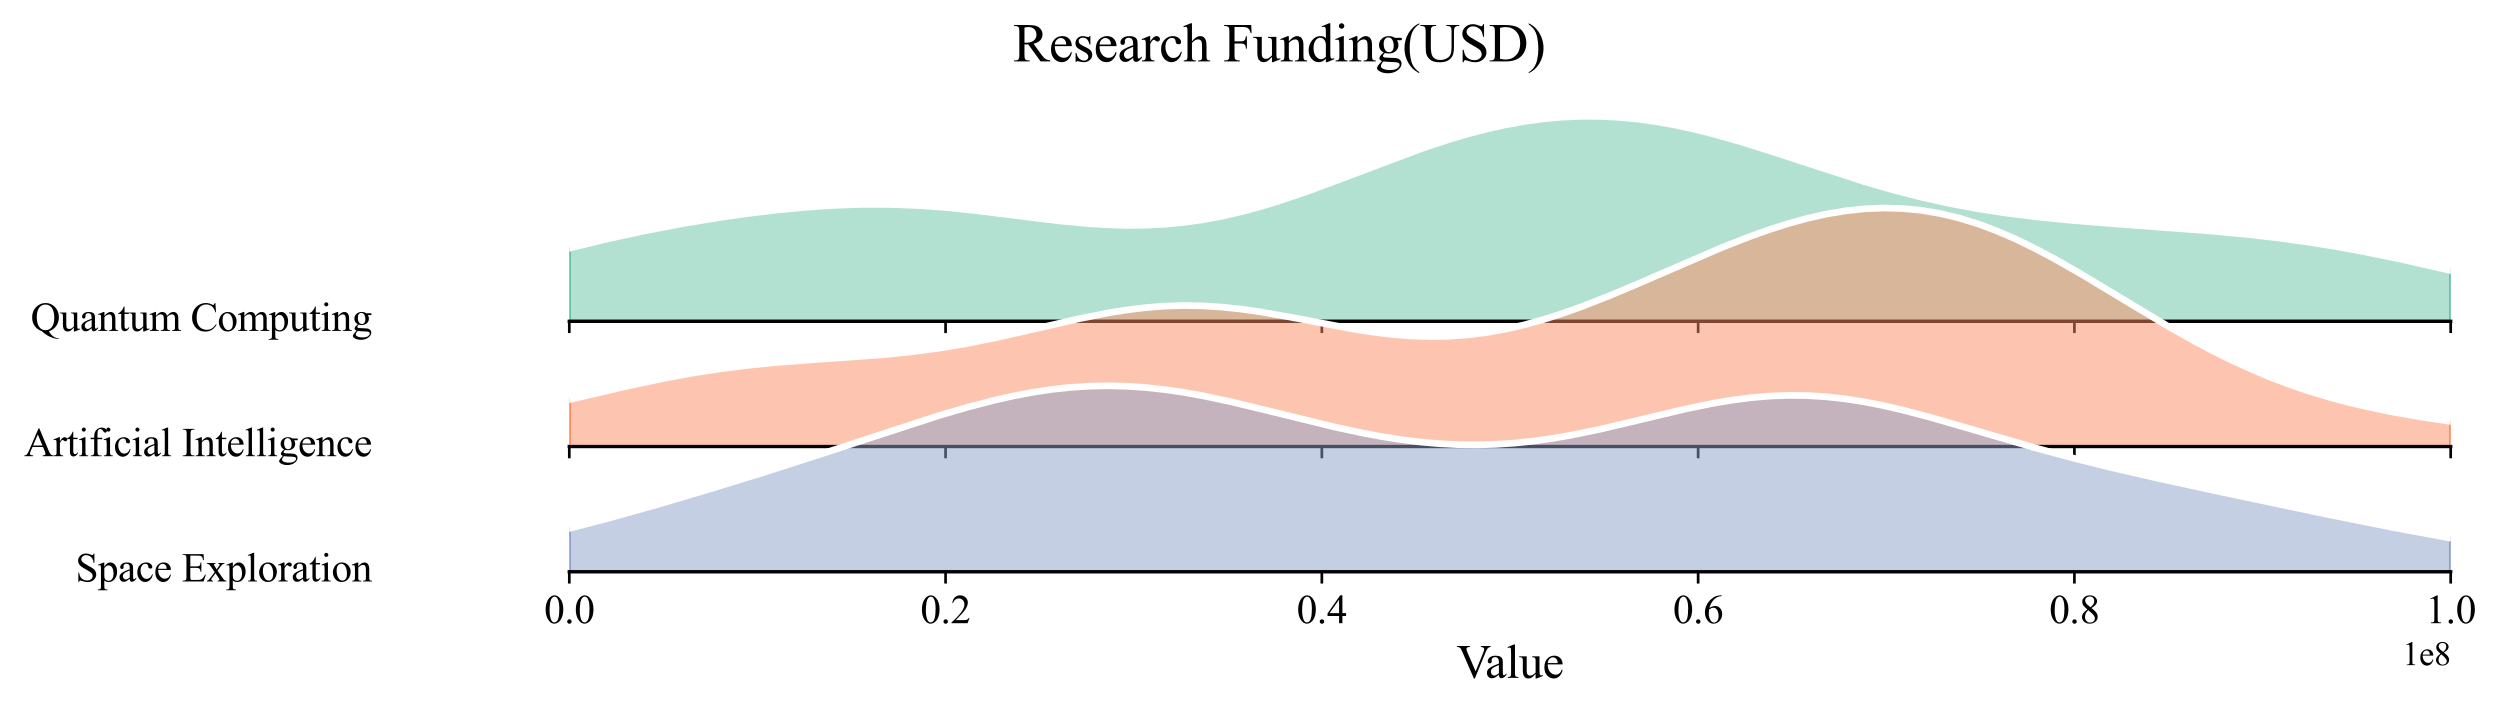 <?xml version="1.0" encoding="utf-8" standalone="no"?>
<!DOCTYPE svg PUBLIC "-//W3C//DTD SVG 1.1//EN"
  "http://www.w3.org/Graphics/SVG/1.1/DTD/svg11.dtd">
<svg xmlns:xlink="http://www.w3.org/1999/xlink" width="745.242pt" height="212.255pt" viewBox="0 0 745.242 212.255" xmlns="http://www.w3.org/2000/svg" version="1.1">
 <defs>
  <style type="text/css">*{stroke-linejoin: round; stroke-linecap: butt}</style>
 </defs>
 <g id="figure_1">
  <g id="patch_1">
   <path d="M 0 212.255 
L 745.242 212.255 
L 745.242 0 
L 0 0 
z
" style="fill: #ffffff"/>
  </g>
  <g id="axes_1">
   <g id="patch_2">
    <path d="M 169.706 95.78 
L 730.542 95.78 
L 730.542 21.12 
L 169.706 21.12 
L 169.706 95.78 
z
" style="fill: none; opacity: 0"/>
   </g>
   <g id="FillBetweenPolyCollection_1">
    <defs>
     <path id="m2f61f535ff" d="M 169.706 -138.285 
L 169.706 -116.475 
L 172.524 -116.475 
L 175.342 -116.475 
L 178.161 -116.475 
L 180.979 -116.475 
L 183.797 -116.475 
L 186.616 -116.475 
L 189.434 -116.475 
L 192.252 -116.475 
L 195.07 -116.475 
L 197.889 -116.475 
L 200.707 -116.475 
L 203.525 -116.475 
L 206.343 -116.475 
L 209.162 -116.475 
L 211.98 -116.475 
L 214.798 -116.475 
L 217.617 -116.475 
L 220.435 -116.475 
L 223.253 -116.475 
L 226.071 -116.475 
L 228.89 -116.475 
L 231.708 -116.475 
L 234.526 -116.475 
L 237.344 -116.475 
L 240.163 -116.475 
L 242.981 -116.475 
L 245.799 -116.475 
L 248.618 -116.475 
L 251.436 -116.475 
L 254.254 -116.475 
L 257.072 -116.475 
L 259.891 -116.475 
L 262.709 -116.475 
L 265.527 -116.475 
L 268.345 -116.475 
L 271.164 -116.475 
L 273.982 -116.475 
L 276.8 -116.475 
L 279.618 -116.475 
L 282.437 -116.475 
L 285.255 -116.475 
L 288.073 -116.475 
L 290.892 -116.475 
L 293.71 -116.475 
L 296.528 -116.475 
L 299.346 -116.475 
L 302.165 -116.475 
L 304.983 -116.475 
L 307.801 -116.475 
L 310.619 -116.475 
L 313.438 -116.475 
L 316.256 -116.475 
L 319.074 -116.475 
L 321.893 -116.475 
L 324.711 -116.475 
L 327.529 -116.475 
L 330.347 -116.475 
L 333.166 -116.475 
L 335.984 -116.475 
L 338.802 -116.475 
L 341.62 -116.475 
L 344.439 -116.475 
L 347.257 -116.475 
L 350.075 -116.475 
L 352.894 -116.475 
L 355.712 -116.475 
L 358.53 -116.475 
L 361.348 -116.475 
L 364.167 -116.475 
L 366.985 -116.475 
L 369.803 -116.475 
L 372.621 -116.475 
L 375.44 -116.475 
L 378.258 -116.475 
L 381.076 -116.475 
L 383.895 -116.475 
L 386.713 -116.475 
L 389.531 -116.475 
L 392.349 -116.475 
L 395.168 -116.475 
L 397.986 -116.475 
L 400.804 -116.475 
L 403.622 -116.475 
L 406.441 -116.475 
L 409.259 -116.475 
L 412.077 -116.475 
L 414.896 -116.475 
L 417.714 -116.475 
L 420.532 -116.475 
L 423.35 -116.475 
L 426.169 -116.475 
L 428.987 -116.475 
L 431.805 -116.475 
L 434.623 -116.475 
L 437.442 -116.475 
L 440.26 -116.475 
L 443.078 -116.475 
L 445.896 -116.475 
L 448.715 -116.475 
L 451.533 -116.475 
L 454.351 -116.475 
L 457.17 -116.475 
L 459.988 -116.475 
L 462.806 -116.475 
L 465.624 -116.475 
L 468.443 -116.475 
L 471.261 -116.475 
L 474.079 -116.475 
L 476.897 -116.475 
L 479.716 -116.475 
L 482.534 -116.475 
L 485.352 -116.475 
L 488.171 -116.475 
L 490.989 -116.475 
L 493.807 -116.475 
L 496.625 -116.475 
L 499.444 -116.475 
L 502.262 -116.475 
L 505.08 -116.475 
L 507.898 -116.475 
L 510.717 -116.475 
L 513.535 -116.475 
L 516.353 -116.475 
L 519.172 -116.475 
L 521.99 -116.475 
L 524.808 -116.475 
L 527.626 -116.475 
L 530.445 -116.475 
L 533.263 -116.475 
L 536.081 -116.475 
L 538.899 -116.475 
L 541.718 -116.475 
L 544.536 -116.475 
L 547.354 -116.475 
L 550.173 -116.475 
L 552.991 -116.475 
L 555.809 -116.475 
L 558.627 -116.475 
L 561.446 -116.475 
L 564.264 -116.475 
L 567.082 -116.475 
L 569.9 -116.475 
L 572.719 -116.475 
L 575.537 -116.475 
L 578.355 -116.475 
L 581.174 -116.475 
L 583.992 -116.475 
L 586.81 -116.475 
L 589.628 -116.475 
L 592.447 -116.475 
L 595.265 -116.475 
L 598.083 -116.475 
L 600.901 -116.475 
L 603.72 -116.475 
L 606.538 -116.475 
L 609.356 -116.475 
L 612.175 -116.475 
L 614.993 -116.475 
L 617.811 -116.475 
L 620.629 -116.475 
L 623.448 -116.475 
L 626.266 -116.475 
L 629.084 -116.475 
L 631.902 -116.475 
L 634.721 -116.475 
L 637.539 -116.475 
L 640.357 -116.475 
L 643.175 -116.475 
L 645.994 -116.475 
L 648.812 -116.475 
L 651.63 -116.475 
L 654.449 -116.475 
L 657.267 -116.475 
L 660.085 -116.475 
L 662.903 -116.475 
L 665.722 -116.475 
L 668.54 -116.475 
L 671.358 -116.475 
L 674.176 -116.475 
L 676.995 -116.475 
L 679.813 -116.475 
L 682.631 -116.475 
L 685.45 -116.475 
L 688.268 -116.475 
L 691.086 -116.475 
L 693.904 -116.475 
L 696.723 -116.475 
L 699.541 -116.475 
L 702.359 -116.475 
L 705.177 -116.475 
L 707.996 -116.475 
L 710.814 -116.475 
L 713.632 -116.475 
L 716.451 -116.475 
L 719.269 -116.475 
L 722.087 -116.475 
L 724.905 -116.475 
L 727.724 -116.475 
L 730.542 -116.475 
L 730.542 -131.603 
L 730.542 -131.603 
L 727.724 -132.259 
L 724.905 -132.909 
L 722.087 -133.552 
L 719.269 -134.186 
L 716.451 -134.807 
L 713.632 -135.416 
L 710.814 -136.009 
L 707.996 -136.585 
L 705.177 -137.143 
L 702.359 -137.682 
L 699.541 -138.2 
L 696.723 -138.698 
L 693.904 -139.174 
L 691.086 -139.629 
L 688.268 -140.061 
L 685.45 -140.472 
L 682.631 -140.862 
L 679.813 -141.231 
L 676.995 -141.58 
L 674.176 -141.909 
L 671.358 -142.221 
L 668.54 -142.515 
L 665.722 -142.793 
L 662.903 -143.057 
L 660.085 -143.308 
L 657.267 -143.547 
L 654.449 -143.775 
L 651.63 -143.995 
L 648.812 -144.208 
L 645.994 -144.415 
L 643.175 -144.618 
L 640.357 -144.818 
L 637.539 -145.018 
L 634.721 -145.219 
L 631.902 -145.422 
L 629.084 -145.63 
L 626.266 -145.844 
L 623.448 -146.066 
L 620.629 -146.297 
L 617.811 -146.541 
L 614.993 -146.797 
L 612.175 -147.07 
L 609.356 -147.359 
L 606.538 -147.668 
L 603.72 -147.998 
L 600.901 -148.351 
L 598.083 -148.729 
L 595.265 -149.133 
L 592.447 -149.566 
L 589.628 -150.028 
L 586.81 -150.521 
L 583.992 -151.046 
L 581.174 -151.604 
L 578.355 -152.196 
L 575.537 -152.821 
L 572.719 -153.48 
L 569.9 -154.172 
L 567.082 -154.897 
L 564.264 -155.653 
L 561.446 -156.44 
L 558.627 -157.255 
L 555.809 -158.097 
L 552.991 -158.962 
L 550.173 -159.848 
L 547.354 -160.752 
L 544.536 -161.671 
L 541.718 -162.6 
L 538.899 -163.536 
L 536.081 -164.475 
L 533.263 -165.412 
L 530.445 -166.343 
L 527.626 -167.264 
L 524.808 -168.17 
L 521.99 -169.057 
L 519.172 -169.92 
L 516.353 -170.755 
L 513.535 -171.558 
L 510.717 -172.326 
L 507.898 -173.053 
L 505.08 -173.736 
L 502.262 -174.373 
L 499.444 -174.96 
L 496.625 -175.494 
L 493.807 -175.973 
L 490.989 -176.393 
L 488.171 -176.754 
L 485.352 -177.054 
L 482.534 -177.29 
L 479.716 -177.462 
L 476.897 -177.569 
L 474.079 -177.609 
L 471.261 -177.584 
L 468.443 -177.492 
L 465.624 -177.333 
L 462.806 -177.109 
L 459.988 -176.819 
L 457.17 -176.464 
L 454.351 -176.046 
L 451.533 -175.565 
L 448.715 -175.024 
L 445.896 -174.425 
L 443.078 -173.768 
L 440.26 -173.057 
L 437.442 -172.295 
L 434.623 -171.484 
L 431.805 -170.628 
L 428.987 -169.729 
L 426.169 -168.792 
L 423.35 -167.82 
L 420.532 -166.818 
L 417.714 -165.79 
L 414.896 -164.74 
L 412.077 -163.674 
L 409.259 -162.595 
L 406.441 -161.51 
L 403.622 -160.423 
L 400.804 -159.34 
L 397.986 -158.265 
L 395.168 -157.204 
L 392.349 -156.162 
L 389.531 -155.144 
L 386.713 -154.154 
L 383.895 -153.198 
L 381.076 -152.28 
L 378.258 -151.405 
L 375.44 -150.575 
L 372.621 -149.795 
L 369.803 -149.069 
L 366.985 -148.398 
L 364.167 -147.786 
L 361.348 -147.234 
L 358.53 -146.744 
L 355.712 -146.317 
L 352.894 -145.953 
L 350.075 -145.653 
L 347.257 -145.416 
L 344.439 -145.241 
L 341.62 -145.127 
L 338.802 -145.071 
L 335.984 -145.072 
L 333.166 -145.126 
L 330.347 -145.23 
L 327.529 -145.38 
L 324.711 -145.573 
L 321.893 -145.804 
L 319.074 -146.068 
L 316.256 -146.361 
L 313.438 -146.679 
L 310.619 -147.015 
L 307.801 -147.365 
L 304.983 -147.723 
L 302.165 -148.086 
L 299.346 -148.447 
L 296.528 -148.803 
L 293.71 -149.149 
L 290.892 -149.481 
L 288.073 -149.794 
L 285.255 -150.086 
L 282.437 -150.353 
L 279.618 -150.593 
L 276.8 -150.803 
L 273.982 -150.982 
L 271.164 -151.127 
L 268.345 -151.238 
L 265.527 -151.314 
L 262.709 -151.355 
L 259.891 -151.36 
L 257.072 -151.331 
L 254.254 -151.268 
L 251.436 -151.172 
L 248.618 -151.043 
L 245.799 -150.884 
L 242.981 -150.695 
L 240.163 -150.477 
L 237.344 -150.233 
L 234.526 -149.964 
L 231.708 -149.67 
L 228.89 -149.353 
L 226.071 -149.014 
L 223.253 -148.655 
L 220.435 -148.275 
L 217.617 -147.876 
L 214.798 -147.459 
L 211.98 -147.022 
L 209.162 -146.567 
L 206.343 -146.095 
L 203.525 -145.604 
L 200.707 -145.094 
L 197.889 -144.567 
L 195.07 -144.02 
L 192.252 -143.456 
L 189.434 -142.872 
L 186.616 -142.27 
L 183.797 -141.649 
L 180.979 -141.011 
L 178.161 -140.354 
L 175.342 -139.68 
L 172.524 -138.99 
L 169.706 -138.285 
z
" style="stroke: #66c2a5"/>
    </defs>
    <g clip-path="url(#p73272092e5)">
     <use xlink:href="#m2f61f535ff" x="0" y="212.255" style="fill: #66c2a5; fill-opacity: 0.5; stroke: #66c2a5"/>
    </g>
   </g>
   <g id="matplotlib.axis_1">
    <g id="xtick_1">
     <g id="line2d_1">
      <defs>
       <path id="mb285f50280" d="M 0 0 
L 0 3.5 
" style="stroke: #000000; stroke-width: 0.8"/>
      </defs>
      <g>
       <use xlink:href="#mb285f50280" x="169.706" y="95.78" style="stroke: #000000; stroke-width: 0.8"/>
      </g>
     </g>
    </g>
    <g id="xtick_2">
     <g id="line2d_2">
      <g>
       <use xlink:href="#mb285f50280" x="281.873" y="95.78" style="stroke: #000000; stroke-width: 0.8"/>
      </g>
     </g>
    </g>
    <g id="xtick_3">
     <g id="line2d_3">
      <g>
       <use xlink:href="#mb285f50280" x="394.04" y="95.78" style="stroke: #000000; stroke-width: 0.8"/>
      </g>
     </g>
    </g>
    <g id="xtick_4">
     <g id="line2d_4">
      <g>
       <use xlink:href="#mb285f50280" x="506.208" y="95.78" style="stroke: #000000; stroke-width: 0.8"/>
      </g>
     </g>
    </g>
    <g id="xtick_5">
     <g id="line2d_5">
      <g>
       <use xlink:href="#mb285f50280" x="618.375" y="95.78" style="stroke: #000000; stroke-width: 0.8"/>
      </g>
     </g>
    </g>
    <g id="xtick_6">
     <g id="line2d_6">
      <g>
       <use xlink:href="#mb285f50280" x="730.542" y="95.78" style="stroke: #000000; stroke-width: 0.8"/>
      </g>
     </g>
    </g>
   </g>
   <g id="matplotlib.axis_2"/>
   <g id="line2d_7">
    <path d="M 169.706 73.97 
L 180.979 71.245 
L 192.252 68.8 
L 203.525 66.652 
L 214.798 64.797 
L 223.253 63.6 
L 231.708 62.586 
L 240.163 61.778 
L 248.618 61.212 
L 257.072 60.924 
L 265.527 60.942 
L 273.982 61.274 
L 282.437 61.902 
L 290.892 62.774 
L 304.983 64.532 
L 316.256 65.894 
L 324.711 66.683 
L 330.347 67.026 
L 335.984 67.183 
L 341.62 67.128 
L 347.257 66.839 
L 352.894 66.302 
L 358.53 65.511 
L 364.167 64.469 
L 369.803 63.186 
L 375.44 61.68 
L 381.076 59.975 
L 389.531 57.112 
L 397.986 53.99 
L 423.35 44.435 
L 431.805 41.628 
L 437.442 39.96 
L 443.078 38.487 
L 448.715 37.231 
L 454.351 36.21 
L 459.988 35.437 
L 465.624 34.922 
L 471.261 34.671 
L 476.897 34.687 
L 482.534 34.965 
L 488.171 35.501 
L 493.807 36.283 
L 499.444 37.295 
L 505.08 38.519 
L 510.717 39.93 
L 519.172 42.335 
L 527.626 44.991 
L 555.809 54.159 
L 564.264 56.602 
L 572.719 58.776 
L 581.174 60.651 
L 589.628 62.227 
L 598.083 63.526 
L 606.538 64.587 
L 617.811 65.715 
L 631.902 66.833 
L 660.085 68.948 
L 671.358 70.035 
L 679.813 71.024 
L 688.268 72.194 
L 696.723 73.557 
L 705.177 75.112 
L 716.451 77.448 
L 730.542 80.652 
L 730.542 80.652 
" clip-path="url(#p73272092e5)" style="fill: none; stroke: #ffffff; stroke-width: 2; stroke-linecap: square"/>
   </g>
   <g id="line2d_8">
    <path d="M 169.706 95.78 
L 730.542 95.78 
" style="fill: none; stroke: #000000; stroke-linecap: square"/>
   </g>
   <g id="text_1">
    <g id="patch_3">
     <path d="M 5.192 105.201 
L 114.778 105.201 
L 114.778 86.359 
L 5.192 86.359 
z
" style="fill: #ffffff; opacity: 0.5"/>
    </g>
    <!-- Quantum Computing -->
    <g transform="translate(9.152 98.652) scale(0.12 -0.12)">
     <defs>
      <path id="TimesNewRomanPSMT-51" d="M 2819 -47 
Q 3138 -597 3508 -856 
Q 3878 -1116 4350 -1153 
L 4350 -1253 
Q 3919 -1238 3428 -1080 
Q 2938 -922 2498 -642 
Q 2059 -363 1741 -47 
Q 1291 134 1028 338 
Q 647 641 436 1083 
Q 225 1525 225 2128 
Q 225 3078 840 3706 
Q 1456 4334 2331 4334 
Q 3163 4334 3770 3704 
Q 4378 3075 4378 2116 
Q 4378 1338 3945 750 
Q 3513 163 2819 -47 
z
M 2294 4094 
Q 1725 4094 1378 3688 
Q 941 3178 941 2128 
Q 941 1100 1384 544 
Q 1728 116 2294 116 
Q 2881 116 3241 544 
Q 3663 1050 3663 2038 
Q 3663 2797 3431 3316 
Q 3253 3716 2958 3905 
Q 2663 4094 2294 4094 
z
" transform="scale(0.016)"/>
      <path id="TimesNewRomanPSMT-75" d="M 2709 2863 
L 2709 1128 
Q 2709 631 2732 520 
Q 2756 409 2807 365 
Q 2859 322 2928 322 
Q 3025 322 3147 375 
L 3191 266 
L 2334 -88 
L 2194 -88 
L 2194 519 
Q 1825 119 1631 15 
Q 1438 -88 1222 -88 
Q 981 -88 804 51 
Q 628 191 559 409 
Q 491 628 491 1028 
L 491 2306 
Q 491 2509 447 2587 
Q 403 2666 317 2708 
Q 231 2750 6 2747 
L 6 2863 
L 1009 2863 
L 1009 947 
Q 1009 547 1148 422 
Q 1288 297 1484 297 
Q 1619 297 1789 381 
Q 1959 466 2194 703 
L 2194 2325 
Q 2194 2569 2105 2655 
Q 2016 2741 1734 2747 
L 1734 2863 
L 2709 2863 
z
" transform="scale(0.016)"/>
      <path id="TimesNewRomanPSMT-61" d="M 1822 413 
Q 1381 72 1269 19 
Q 1100 -59 909 -59 
Q 613 -59 420 144 
Q 228 347 228 678 
Q 228 888 322 1041 
Q 450 1253 767 1440 
Q 1084 1628 1822 1897 
L 1822 2009 
Q 1822 2438 1686 2597 
Q 1550 2756 1291 2756 
Q 1094 2756 978 2650 
Q 859 2544 859 2406 
L 866 2225 
Q 866 2081 792 2003 
Q 719 1925 600 1925 
Q 484 1925 411 2006 
Q 338 2088 338 2228 
Q 338 2497 613 2722 
Q 888 2947 1384 2947 
Q 1766 2947 2009 2819 
Q 2194 2722 2281 2516 
Q 2338 2381 2338 1966 
L 2338 994 
Q 2338 584 2353 492 
Q 2369 400 2405 369 
Q 2441 338 2488 338 
Q 2538 338 2575 359 
Q 2641 400 2828 588 
L 2828 413 
Q 2478 -56 2159 -56 
Q 2006 -56 1915 50 
Q 1825 156 1822 413 
z
M 1822 616 
L 1822 1706 
Q 1350 1519 1213 1441 
Q 966 1303 859 1153 
Q 753 1003 753 825 
Q 753 600 887 451 
Q 1022 303 1197 303 
Q 1434 303 1822 616 
z
" transform="scale(0.016)"/>
      <path id="TimesNewRomanPSMT-6e" d="M 1034 2341 
Q 1538 2947 1994 2947 
Q 2228 2947 2397 2830 
Q 2566 2713 2666 2444 
Q 2734 2256 2734 1869 
L 2734 647 
Q 2734 375 2778 278 
Q 2813 200 2889 156 
Q 2966 113 3172 113 
L 3172 0 
L 1756 0 
L 1756 113 
L 1816 113 
Q 2016 113 2095 173 
Q 2175 234 2206 353 
Q 2219 400 2219 647 
L 2219 1819 
Q 2219 2209 2117 2386 
Q 2016 2563 1775 2563 
Q 1403 2563 1034 2156 
L 1034 647 
Q 1034 356 1069 288 
Q 1113 197 1189 155 
Q 1266 113 1500 113 
L 1500 0 
L 84 0 
L 84 113 
L 147 113 
Q 366 113 442 223 
Q 519 334 519 647 
L 519 1709 
Q 519 2225 495 2337 
Q 472 2450 423 2490 
Q 375 2531 294 2531 
Q 206 2531 84 2484 
L 38 2597 
L 900 2947 
L 1034 2947 
L 1034 2341 
z
" transform="scale(0.016)"/>
      <path id="TimesNewRomanPSMT-74" d="M 1031 3803 
L 1031 2863 
L 1700 2863 
L 1700 2644 
L 1031 2644 
L 1031 788 
Q 1031 509 1111 412 
Q 1191 316 1316 316 
Q 1419 316 1516 380 
Q 1613 444 1666 569 
L 1788 569 
Q 1678 263 1478 108 
Q 1278 -47 1066 -47 
Q 922 -47 784 33 
Q 647 113 581 261 
Q 516 409 516 719 
L 516 2644 
L 63 2644 
L 63 2747 
Q 234 2816 414 2980 
Q 594 3144 734 3369 
Q 806 3488 934 3803 
L 1031 3803 
z
" transform="scale(0.016)"/>
      <path id="TimesNewRomanPSMT-6d" d="M 1050 2338 
Q 1363 2650 1419 2697 
Q 1559 2816 1721 2881 
Q 1884 2947 2044 2947 
Q 2313 2947 2506 2790 
Q 2700 2634 2766 2338 
Q 3088 2713 3309 2830 
Q 3531 2947 3766 2947 
Q 3994 2947 4170 2830 
Q 4347 2713 4450 2447 
Q 4519 2266 4519 1878 
L 4519 647 
Q 4519 378 4559 278 
Q 4591 209 4675 161 
Q 4759 113 4950 113 
L 4950 0 
L 3538 0 
L 3538 113 
L 3597 113 
Q 3781 113 3884 184 
Q 3956 234 3988 344 
Q 4000 397 4000 647 
L 4000 1878 
Q 4000 2228 3916 2372 
Q 3794 2572 3525 2572 
Q 3359 2572 3192 2489 
Q 3025 2406 2788 2181 
L 2781 2147 
L 2788 2013 
L 2788 647 
Q 2788 353 2820 281 
Q 2853 209 2943 161 
Q 3034 113 3253 113 
L 3253 0 
L 1806 0 
L 1806 113 
Q 2044 113 2133 169 
Q 2222 225 2256 338 
Q 2272 391 2272 647 
L 2272 1878 
Q 2272 2228 2169 2381 
Q 2031 2581 1784 2581 
Q 1616 2581 1450 2491 
Q 1191 2353 1050 2181 
L 1050 647 
Q 1050 366 1089 281 
Q 1128 197 1204 155 
Q 1281 113 1516 113 
L 1516 0 
L 100 0 
L 100 113 
Q 297 113 375 155 
Q 453 197 493 289 
Q 534 381 534 647 
L 534 1741 
Q 534 2213 506 2350 
Q 484 2453 437 2492 
Q 391 2531 309 2531 
Q 222 2531 100 2484 
L 53 2597 
L 916 2947 
L 1050 2947 
L 1050 2338 
z
" transform="scale(0.016)"/>
      <path id="TimesNewRomanPSMT-20" transform="scale(0.016)"/>
      <path id="TimesNewRomanPSMT-43" d="M 3853 4334 
L 3950 2894 
L 3853 2894 
Q 3659 3541 3300 3825 
Q 2941 4109 2438 4109 
Q 2016 4109 1675 3895 
Q 1334 3681 1139 3212 
Q 944 2744 944 2047 
Q 944 1472 1128 1050 
Q 1313 628 1683 403 
Q 2053 178 2528 178 
Q 2941 178 3256 354 
Q 3572 531 3950 1056 
L 4047 994 
Q 3728 428 3303 165 
Q 2878 -97 2294 -97 
Q 1241 -97 663 684 
Q 231 1266 231 2053 
Q 231 2688 515 3219 
Q 800 3750 1298 4042 
Q 1797 4334 2388 4334 
Q 2847 4334 3294 4109 
Q 3425 4041 3481 4041 
Q 3566 4041 3628 4100 
Q 3709 4184 3744 4334 
L 3853 4334 
z
" transform="scale(0.016)"/>
      <path id="TimesNewRomanPSMT-6f" d="M 1600 2947 
Q 2250 2947 2644 2453 
Q 2978 2031 2978 1484 
Q 2978 1100 2793 706 
Q 2609 313 2286 112 
Q 1963 -88 1566 -88 
Q 919 -88 538 428 
Q 216 863 216 1403 
Q 216 1797 411 2186 
Q 606 2575 925 2761 
Q 1244 2947 1600 2947 
z
M 1503 2744 
Q 1338 2744 1170 2645 
Q 1003 2547 900 2300 
Q 797 2053 797 1666 
Q 797 1041 1045 587 
Q 1294 134 1700 134 
Q 2003 134 2200 384 
Q 2397 634 2397 1244 
Q 2397 2006 2069 2444 
Q 1847 2744 1503 2744 
z
" transform="scale(0.016)"/>
      <path id="TimesNewRomanPSMT-70" d="M -6 2578 
L 875 2934 
L 994 2934 
L 994 2266 
Q 1216 2644 1439 2795 
Q 1663 2947 1909 2947 
Q 2341 2947 2628 2609 
Q 2981 2197 2981 1534 
Q 2981 794 2556 309 
Q 2206 -88 1675 -88 
Q 1444 -88 1275 -22 
Q 1150 25 994 166 
L 994 -706 
Q 994 -1000 1030 -1079 
Q 1066 -1159 1155 -1206 
Q 1244 -1253 1478 -1253 
L 1478 -1369 
L -22 -1369 
L -22 -1253 
L 56 -1253 
Q 228 -1256 350 -1188 
Q 409 -1153 442 -1076 
Q 475 -1000 475 -688 
L 475 2019 
Q 475 2297 450 2372 
Q 425 2447 370 2484 
Q 316 2522 222 2522 
Q 147 2522 31 2478 
L -6 2578 
z
M 994 2081 
L 994 1013 
Q 994 666 1022 556 
Q 1066 375 1236 237 
Q 1406 100 1666 100 
Q 1978 100 2172 344 
Q 2425 663 2425 1241 
Q 2425 1897 2138 2250 
Q 1938 2494 1663 2494 
Q 1513 2494 1366 2419 
Q 1253 2363 994 2081 
z
" transform="scale(0.016)"/>
      <path id="TimesNewRomanPSMT-69" d="M 928 4444 
Q 1059 4444 1151 4351 
Q 1244 4259 1244 4128 
Q 1244 3997 1151 3903 
Q 1059 3809 928 3809 
Q 797 3809 703 3903 
Q 609 3997 609 4128 
Q 609 4259 701 4351 
Q 794 4444 928 4444 
z
M 1188 2947 
L 1188 647 
Q 1188 378 1227 289 
Q 1266 200 1342 156 
Q 1419 113 1622 113 
L 1622 0 
L 231 0 
L 231 113 
Q 441 113 512 153 
Q 584 194 626 287 
Q 669 381 669 647 
L 669 1750 
Q 669 2216 641 2353 
Q 619 2453 572 2492 
Q 525 2531 444 2531 
Q 356 2531 231 2484 
L 188 2597 
L 1050 2947 
L 1188 2947 
z
" transform="scale(0.016)"/>
      <path id="TimesNewRomanPSMT-67" d="M 966 1044 
Q 703 1172 562 1401 
Q 422 1631 422 1909 
Q 422 2334 742 2640 
Q 1063 2947 1563 2947 
Q 1972 2947 2272 2747 
L 2878 2747 
Q 3013 2747 3034 2739 
Q 3056 2731 3066 2713 
Q 3084 2684 3084 2613 
Q 3084 2531 3069 2500 
Q 3059 2484 3036 2475 
Q 3013 2466 2878 2466 
L 2506 2466 
Q 2681 2241 2681 1891 
Q 2681 1491 2375 1206 
Q 2069 922 1553 922 
Q 1341 922 1119 984 
Q 981 866 932 777 
Q 884 688 884 625 
Q 884 572 936 522 
Q 988 472 1138 450 
Q 1225 438 1575 428 
Q 2219 413 2409 384 
Q 2700 344 2873 169 
Q 3047 -6 3047 -263 
Q 3047 -616 2716 -925 
Q 2228 -1381 1444 -1381 
Q 841 -1381 425 -1109 
Q 191 -953 191 -784 
Q 191 -709 225 -634 
Q 278 -519 444 -313 
Q 466 -284 763 25 
Q 600 122 533 198 
Q 466 275 466 372 
Q 466 481 555 628 
Q 644 775 966 1044 
z
M 1509 2797 
Q 1278 2797 1122 2612 
Q 966 2428 966 2047 
Q 966 1553 1178 1281 
Q 1341 1075 1591 1075 
Q 1828 1075 1981 1253 
Q 2134 1431 2134 1813 
Q 2134 2309 1919 2591 
Q 1759 2797 1509 2797 
z
M 934 0 
Q 788 -159 713 -296 
Q 638 -434 638 -550 
Q 638 -700 819 -813 
Q 1131 -1006 1722 -1006 
Q 2284 -1006 2551 -807 
Q 2819 -609 2819 -384 
Q 2819 -222 2659 -153 
Q 2497 -84 2016 -72 
Q 1313 -53 934 0 
z
" transform="scale(0.016)"/>
     </defs>
     <use xlink:href="#TimesNewRomanPSMT-51"/>
     <use xlink:href="#TimesNewRomanPSMT-75" transform="translate(72.217 0)"/>
     <use xlink:href="#TimesNewRomanPSMT-61" transform="translate(122.217 0)"/>
     <use xlink:href="#TimesNewRomanPSMT-6e" transform="translate(166.602 0)"/>
     <use xlink:href="#TimesNewRomanPSMT-74" transform="translate(216.602 0)"/>
     <use xlink:href="#TimesNewRomanPSMT-75" transform="translate(244.385 0)"/>
     <use xlink:href="#TimesNewRomanPSMT-6d" transform="translate(294.385 0)"/>
     <use xlink:href="#TimesNewRomanPSMT-20" transform="translate(372.168 0)"/>
     <use xlink:href="#TimesNewRomanPSMT-43" transform="translate(397.168 0)"/>
     <use xlink:href="#TimesNewRomanPSMT-6f" transform="translate(463.867 0)"/>
     <use xlink:href="#TimesNewRomanPSMT-6d" transform="translate(513.867 0)"/>
     <use xlink:href="#TimesNewRomanPSMT-70" transform="translate(591.65 0)"/>
     <use xlink:href="#TimesNewRomanPSMT-75" transform="translate(641.65 0)"/>
     <use xlink:href="#TimesNewRomanPSMT-74" transform="translate(691.65 0)"/>
     <use xlink:href="#TimesNewRomanPSMT-69" transform="translate(719.434 0)"/>
     <use xlink:href="#TimesNewRomanPSMT-6e" transform="translate(747.217 0)"/>
     <use xlink:href="#TimesNewRomanPSMT-67" transform="translate(797.217 0)"/>
    </g>
   </g>
  </g>
  <g id="axes_2">
   <g id="patch_4">
    <path d="M 169.706 133.11 
L 730.542 133.11 
L 730.542 58.45 
L 169.706 58.45 
L 169.706 133.11 
z
" style="fill: none; opacity: 0"/>
   </g>
   <g id="FillBetweenPolyCollection_2">
    <defs>
     <path id="mf836d72ebd" d="M 169.706 -93.126 
L 169.706 -79.145 
L 172.524 -79.145 
L 175.342 -79.145 
L 178.161 -79.145 
L 180.979 -79.145 
L 183.797 -79.145 
L 186.616 -79.145 
L 189.434 -79.145 
L 192.252 -79.145 
L 195.07 -79.145 
L 197.889 -79.145 
L 200.707 -79.145 
L 203.525 -79.145 
L 206.343 -79.145 
L 209.162 -79.145 
L 211.98 -79.145 
L 214.798 -79.145 
L 217.617 -79.145 
L 220.435 -79.145 
L 223.253 -79.145 
L 226.071 -79.145 
L 228.89 -79.145 
L 231.708 -79.145 
L 234.526 -79.145 
L 237.344 -79.145 
L 240.163 -79.145 
L 242.981 -79.145 
L 245.799 -79.145 
L 248.618 -79.145 
L 251.436 -79.145 
L 254.254 -79.145 
L 257.072 -79.145 
L 259.891 -79.145 
L 262.709 -79.145 
L 265.527 -79.145 
L 268.345 -79.145 
L 271.164 -79.145 
L 273.982 -79.145 
L 276.8 -79.145 
L 279.618 -79.145 
L 282.437 -79.145 
L 285.255 -79.145 
L 288.073 -79.145 
L 290.892 -79.145 
L 293.71 -79.145 
L 296.528 -79.145 
L 299.346 -79.145 
L 302.165 -79.145 
L 304.983 -79.145 
L 307.801 -79.145 
L 310.619 -79.145 
L 313.438 -79.145 
L 316.256 -79.145 
L 319.074 -79.145 
L 321.893 -79.145 
L 324.711 -79.145 
L 327.529 -79.145 
L 330.347 -79.145 
L 333.166 -79.145 
L 335.984 -79.145 
L 338.802 -79.145 
L 341.62 -79.145 
L 344.439 -79.145 
L 347.257 -79.145 
L 350.075 -79.145 
L 352.894 -79.145 
L 355.712 -79.145 
L 358.53 -79.145 
L 361.348 -79.145 
L 364.167 -79.145 
L 366.985 -79.145 
L 369.803 -79.145 
L 372.621 -79.145 
L 375.44 -79.145 
L 378.258 -79.145 
L 381.076 -79.145 
L 383.895 -79.145 
L 386.713 -79.145 
L 389.531 -79.145 
L 392.349 -79.145 
L 395.168 -79.145 
L 397.986 -79.145 
L 400.804 -79.145 
L 403.622 -79.145 
L 406.441 -79.145 
L 409.259 -79.145 
L 412.077 -79.145 
L 414.896 -79.145 
L 417.714 -79.145 
L 420.532 -79.145 
L 423.35 -79.145 
L 426.169 -79.145 
L 428.987 -79.145 
L 431.805 -79.145 
L 434.623 -79.145 
L 437.442 -79.145 
L 440.26 -79.145 
L 443.078 -79.145 
L 445.896 -79.145 
L 448.715 -79.145 
L 451.533 -79.145 
L 454.351 -79.145 
L 457.17 -79.145 
L 459.988 -79.145 
L 462.806 -79.145 
L 465.624 -79.145 
L 468.443 -79.145 
L 471.261 -79.145 
L 474.079 -79.145 
L 476.897 -79.145 
L 479.716 -79.145 
L 482.534 -79.145 
L 485.352 -79.145 
L 488.171 -79.145 
L 490.989 -79.145 
L 493.807 -79.145 
L 496.625 -79.145 
L 499.444 -79.145 
L 502.262 -79.145 
L 505.08 -79.145 
L 507.898 -79.145 
L 510.717 -79.145 
L 513.535 -79.145 
L 516.353 -79.145 
L 519.172 -79.145 
L 521.99 -79.145 
L 524.808 -79.145 
L 527.626 -79.145 
L 530.445 -79.145 
L 533.263 -79.145 
L 536.081 -79.145 
L 538.899 -79.145 
L 541.718 -79.145 
L 544.536 -79.145 
L 547.354 -79.145 
L 550.173 -79.145 
L 552.991 -79.145 
L 555.809 -79.145 
L 558.627 -79.145 
L 561.446 -79.145 
L 564.264 -79.145 
L 567.082 -79.145 
L 569.9 -79.145 
L 572.719 -79.145 
L 575.537 -79.145 
L 578.355 -79.145 
L 581.174 -79.145 
L 583.992 -79.145 
L 586.81 -79.145 
L 589.628 -79.145 
L 592.447 -79.145 
L 595.265 -79.145 
L 598.083 -79.145 
L 600.901 -79.145 
L 603.72 -79.145 
L 606.538 -79.145 
L 609.356 -79.145 
L 612.175 -79.145 
L 614.993 -79.145 
L 617.811 -79.145 
L 620.629 -79.145 
L 623.448 -79.145 
L 626.266 -79.145 
L 629.084 -79.145 
L 631.902 -79.145 
L 634.721 -79.145 
L 637.539 -79.145 
L 640.357 -79.145 
L 643.175 -79.145 
L 645.994 -79.145 
L 648.812 -79.145 
L 651.63 -79.145 
L 654.449 -79.145 
L 657.267 -79.145 
L 660.085 -79.145 
L 662.903 -79.145 
L 665.722 -79.145 
L 668.54 -79.145 
L 671.358 -79.145 
L 674.176 -79.145 
L 676.995 -79.145 
L 679.813 -79.145 
L 682.631 -79.145 
L 685.45 -79.145 
L 688.268 -79.145 
L 691.086 -79.145 
L 693.904 -79.145 
L 696.723 -79.145 
L 699.541 -79.145 
L 702.359 -79.145 
L 705.177 -79.145 
L 707.996 -79.145 
L 710.814 -79.145 
L 713.632 -79.145 
L 716.451 -79.145 
L 719.269 -79.145 
L 722.087 -79.145 
L 724.905 -79.145 
L 727.724 -79.145 
L 730.542 -79.145 
L 730.542 -86.637 
L 730.542 -86.637 
L 727.724 -87.033 
L 724.905 -87.45 
L 722.087 -87.888 
L 719.269 -88.349 
L 716.451 -88.837 
L 713.632 -89.353 
L 710.814 -89.9 
L 707.996 -90.481 
L 705.177 -91.097 
L 702.359 -91.752 
L 699.541 -92.447 
L 696.723 -93.186 
L 693.904 -93.97 
L 691.086 -94.802 
L 688.268 -95.684 
L 685.45 -96.616 
L 682.631 -97.602 
L 679.813 -98.641 
L 676.995 -99.734 
L 674.176 -100.883 
L 671.358 -102.086 
L 668.54 -103.344 
L 665.722 -104.656 
L 662.903 -106.02 
L 660.085 -107.435 
L 657.267 -108.899 
L 654.449 -110.407 
L 651.63 -111.959 
L 648.812 -113.548 
L 645.994 -115.172 
L 643.175 -116.825 
L 640.357 -118.503 
L 637.539 -120.2 
L 634.721 -121.909 
L 631.902 -123.625 
L 629.084 -125.341 
L 626.266 -127.05 
L 623.448 -128.746 
L 620.629 -130.42 
L 617.811 -132.066 
L 614.993 -133.678 
L 612.175 -135.247 
L 609.356 -136.767 
L 606.538 -138.231 
L 603.72 -139.633 
L 600.901 -140.967 
L 598.083 -142.226 
L 595.265 -143.407 
L 592.447 -144.504 
L 589.628 -145.513 
L 586.81 -146.431 
L 583.992 -147.254 
L 581.174 -147.979 
L 578.355 -148.605 
L 575.537 -149.131 
L 572.719 -149.556 
L 569.9 -149.88 
L 567.082 -150.103 
L 564.264 -150.226 
L 561.446 -150.25 
L 558.627 -150.178 
L 555.809 -150.011 
L 552.991 -149.753 
L 550.173 -149.405 
L 547.354 -148.973 
L 544.536 -148.458 
L 541.718 -147.866 
L 538.899 -147.199 
L 536.081 -146.462 
L 533.263 -145.66 
L 530.445 -144.796 
L 527.626 -143.876 
L 524.808 -142.903 
L 521.99 -141.883 
L 519.172 -140.819 
L 516.353 -139.717 
L 513.535 -138.581 
L 510.717 -137.417 
L 507.898 -136.228 
L 505.08 -135.02 
L 502.262 -133.797 
L 499.444 -132.565 
L 496.625 -131.327 
L 493.807 -130.089 
L 490.989 -128.856 
L 488.171 -127.632 
L 485.352 -126.423 
L 482.534 -125.233 
L 479.716 -124.067 
L 476.897 -122.929 
L 474.079 -121.826 
L 471.261 -120.76 
L 468.443 -119.738 
L 465.624 -118.762 
L 462.806 -117.838 
L 459.988 -116.97 
L 457.17 -116.161 
L 454.351 -115.415 
L 451.533 -114.735 
L 448.715 -114.125 
L 445.896 -113.586 
L 443.078 -113.12 
L 440.26 -112.73 
L 437.442 -112.416 
L 434.623 -112.178 
L 431.805 -112.017 
L 428.987 -111.931 
L 426.169 -111.92 
L 423.35 -111.981 
L 420.532 -112.111 
L 417.714 -112.308 
L 414.896 -112.567 
L 412.077 -112.883 
L 409.259 -113.252 
L 406.441 -113.668 
L 403.622 -114.124 
L 400.804 -114.614 
L 397.986 -115.131 
L 395.168 -115.668 
L 392.349 -116.216 
L 389.531 -116.768 
L 386.713 -117.318 
L 383.895 -117.856 
L 381.076 -118.375 
L 378.258 -118.868 
L 375.44 -119.329 
L 372.621 -119.75 
L 369.803 -120.126 
L 366.985 -120.451 
L 364.167 -120.721 
L 361.348 -120.931 
L 358.53 -121.077 
L 355.712 -121.159 
L 352.894 -121.174 
L 350.075 -121.121 
L 347.257 -121 
L 344.439 -120.813 
L 341.62 -120.562 
L 338.802 -120.248 
L 335.984 -119.876 
L 333.166 -119.449 
L 330.347 -118.972 
L 327.529 -118.451 
L 324.711 -117.891 
L 321.893 -117.298 
L 319.074 -116.678 
L 316.256 -116.038 
L 313.438 -115.384 
L 310.619 -114.722 
L 307.801 -114.059 
L 304.983 -113.401 
L 302.165 -112.752 
L 299.346 -112.119 
L 296.528 -111.506 
L 293.71 -110.916 
L 290.892 -110.354 
L 288.073 -109.821 
L 285.255 -109.32 
L 282.437 -108.853 
L 279.618 -108.419 
L 276.8 -108.018 
L 273.982 -107.651 
L 271.164 -107.315 
L 268.345 -107.009 
L 265.527 -106.73 
L 262.709 -106.476 
L 259.891 -106.242 
L 257.072 -106.026 
L 254.254 -105.824 
L 251.436 -105.631 
L 248.618 -105.444 
L 245.799 -105.259 
L 242.981 -105.071 
L 240.163 -104.877 
L 237.344 -104.672 
L 234.526 -104.455 
L 231.708 -104.22 
L 228.89 -103.967 
L 226.071 -103.691 
L 223.253 -103.391 
L 220.435 -103.066 
L 217.617 -102.714 
L 214.798 -102.334 
L 211.98 -101.926 
L 209.162 -101.489 
L 206.343 -101.025 
L 203.525 -100.533 
L 200.707 -100.015 
L 197.889 -99.472 
L 195.07 -98.906 
L 192.252 -98.319 
L 189.434 -97.712 
L 186.616 -97.088 
L 183.797 -96.45 
L 180.979 -95.799 
L 178.161 -95.139 
L 175.342 -94.471 
L 172.524 -93.799 
L 169.706 -93.126 
z
" style="stroke: #fc8d62"/>
    </defs>
    <g clip-path="url(#pf8dd1b5243)">
     <use xlink:href="#mf836d72ebd" x="0" y="212.255" style="fill: #fc8d62; fill-opacity: 0.5; stroke: #fc8d62"/>
    </g>
   </g>
   <g id="matplotlib.axis_3">
    <g id="xtick_7">
     <g id="line2d_9">
      <g>
       <use xlink:href="#mb285f50280" x="169.706" y="133.11" style="stroke: #000000; stroke-width: 0.8"/>
      </g>
     </g>
    </g>
    <g id="xtick_8">
     <g id="line2d_10">
      <g>
       <use xlink:href="#mb285f50280" x="281.873" y="133.11" style="stroke: #000000; stroke-width: 0.8"/>
      </g>
     </g>
    </g>
    <g id="xtick_9">
     <g id="line2d_11">
      <g>
       <use xlink:href="#mb285f50280" x="394.04" y="133.11" style="stroke: #000000; stroke-width: 0.8"/>
      </g>
     </g>
    </g>
    <g id="xtick_10">
     <g id="line2d_12">
      <g>
       <use xlink:href="#mb285f50280" x="506.208" y="133.11" style="stroke: #000000; stroke-width: 0.8"/>
      </g>
     </g>
    </g>
    <g id="xtick_11">
     <g id="line2d_13">
      <g>
       <use xlink:href="#mb285f50280" x="618.375" y="133.11" style="stroke: #000000; stroke-width: 0.8"/>
      </g>
     </g>
    </g>
    <g id="xtick_12">
     <g id="line2d_14">
      <g>
       <use xlink:href="#mb285f50280" x="730.542" y="133.11" style="stroke: #000000; stroke-width: 0.8"/>
      </g>
     </g>
    </g>
   </g>
   <g id="matplotlib.axis_4"/>
   <g id="line2d_15">
    <path d="M 169.706 119.129 
L 186.616 115.167 
L 197.889 112.783 
L 206.343 111.231 
L 214.798 109.921 
L 223.253 108.864 
L 231.708 108.035 
L 242.981 107.184 
L 262.709 105.78 
L 271.164 104.94 
L 279.618 103.837 
L 288.073 102.434 
L 296.528 100.749 
L 307.801 98.196 
L 321.893 94.958 
L 330.347 93.283 
L 335.984 92.38 
L 341.62 91.694 
L 347.257 91.255 
L 352.894 91.082 
L 358.53 91.178 
L 364.167 91.535 
L 369.803 92.129 
L 375.44 92.926 
L 383.895 94.4 
L 403.622 98.131 
L 409.259 99.003 
L 414.896 99.688 
L 420.532 100.144 
L 426.169 100.336 
L 431.805 100.239 
L 437.442 99.84 
L 443.078 99.135 
L 448.715 98.131 
L 454.351 96.84 
L 459.988 95.285 
L 465.624 93.493 
L 471.261 91.495 
L 479.716 88.189 
L 488.171 84.623 
L 513.535 73.674 
L 521.99 70.373 
L 527.626 68.379 
L 533.263 66.595 
L 538.899 65.056 
L 544.536 63.797 
L 550.173 62.85 
L 555.809 62.244 
L 561.446 62.005 
L 567.082 62.152 
L 572.719 62.699 
L 578.355 63.65 
L 583.992 65.002 
L 589.628 66.742 
L 595.265 68.848 
L 600.901 71.289 
L 606.538 74.025 
L 612.175 77.009 
L 620.629 81.835 
L 631.902 88.63 
L 645.994 97.083 
L 654.449 101.848 
L 660.085 104.82 
L 665.722 107.599 
L 671.358 110.169 
L 676.995 112.521 
L 682.631 114.654 
L 688.268 116.572 
L 693.904 118.285 
L 699.541 119.808 
L 705.177 121.158 
L 713.632 122.902 
L 722.087 124.368 
L 730.542 125.619 
L 730.542 125.619 
" clip-path="url(#pf8dd1b5243)" style="fill: none; stroke: #ffffff; stroke-width: 2; stroke-linecap: square"/>
   </g>
   <g id="line2d_16">
    <path d="M 169.706 133.11 
L 730.542 133.11 
" style="fill: none; stroke: #000000; stroke-linecap: square"/>
   </g>
   <g id="text_2">
    <g id="patch_5">
     <path d="M 3.24 142.531 
L 114.778 142.531 
L 114.778 123.689 
L 3.24 123.689 
z
" style="fill: #ffffff; opacity: 0.5"/>
    </g>
    <!-- Artificial Intelligence -->
    <g transform="translate(7.2 135.982) scale(0.12 -0.12)">
     <defs>
      <path id="TimesNewRomanPSMT-41" d="M 2928 1419 
L 1288 1419 
L 1000 750 
Q 894 503 894 381 
Q 894 284 986 211 
Q 1078 138 1384 116 
L 1384 0 
L 50 0 
L 50 116 
Q 316 163 394 238 
Q 553 388 747 847 
L 2238 4334 
L 2347 4334 
L 3822 809 
Q 4000 384 4145 257 
Q 4291 131 4550 116 
L 4550 0 
L 2878 0 
L 2878 116 
Q 3131 128 3220 200 
Q 3309 272 3309 375 
Q 3309 513 3184 809 
L 2928 1419 
z
M 2841 1650 
L 2122 3363 
L 1384 1650 
L 2841 1650 
z
" transform="scale(0.016)"/>
      <path id="TimesNewRomanPSMT-72" d="M 1038 2947 
L 1038 2303 
Q 1397 2947 1775 2947 
Q 1947 2947 2059 2842 
Q 2172 2738 2172 2600 
Q 2172 2478 2090 2393 
Q 2009 2309 1897 2309 
Q 1788 2309 1652 2417 
Q 1516 2525 1450 2525 
Q 1394 2525 1328 2463 
Q 1188 2334 1038 2041 
L 1038 669 
Q 1038 431 1097 309 
Q 1138 225 1241 169 
Q 1344 113 1538 113 
L 1538 0 
L 72 0 
L 72 113 
Q 291 113 397 181 
Q 475 231 506 341 
Q 522 394 522 644 
L 522 1753 
Q 522 2253 501 2348 
Q 481 2444 426 2487 
Q 372 2531 291 2531 
Q 194 2531 72 2484 
L 41 2597 
L 906 2947 
L 1038 2947 
z
" transform="scale(0.016)"/>
      <path id="TimesNewRomanPSMT-66" d="M 1319 2638 
L 1319 756 
Q 1319 356 1406 250 
Q 1522 113 1716 113 
L 1975 113 
L 1975 0 
L 266 0 
L 266 113 
L 394 113 
Q 519 113 622 175 
Q 725 238 764 344 
Q 803 450 803 756 
L 803 2638 
L 247 2638 
L 247 2863 
L 803 2863 
L 803 3050 
Q 803 3478 940 3775 
Q 1078 4072 1361 4255 
Q 1644 4438 1997 4438 
Q 2325 4438 2600 4225 
Q 2781 4084 2781 3909 
Q 2781 3816 2700 3733 
Q 2619 3650 2525 3650 
Q 2453 3650 2373 3701 
Q 2294 3753 2178 3923 
Q 2063 4094 1966 4153 
Q 1869 4213 1750 4213 
Q 1606 4213 1506 4136 
Q 1406 4059 1362 3898 
Q 1319 3738 1319 3069 
L 1319 2863 
L 2056 2863 
L 2056 2638 
L 1319 2638 
z
" transform="scale(0.016)"/>
      <path id="TimesNewRomanPSMT-63" d="M 2631 1088 
Q 2516 522 2178 217 
Q 1841 -88 1431 -88 
Q 944 -88 581 321 
Q 219 731 219 1428 
Q 219 2103 620 2525 
Q 1022 2947 1584 2947 
Q 2006 2947 2278 2723 
Q 2550 2500 2550 2259 
Q 2550 2141 2473 2067 
Q 2397 1994 2259 1994 
Q 2075 1994 1981 2113 
Q 1928 2178 1911 2362 
Q 1894 2547 1784 2644 
Q 1675 2738 1481 2738 
Q 1169 2738 978 2506 
Q 725 2200 725 1697 
Q 725 1184 976 792 
Q 1228 400 1656 400 
Q 1963 400 2206 609 
Q 2378 753 2541 1131 
L 2631 1088 
z
" transform="scale(0.016)"/>
      <path id="TimesNewRomanPSMT-6c" d="M 1184 4444 
L 1184 647 
Q 1184 378 1223 290 
Q 1263 203 1344 158 
Q 1425 113 1647 113 
L 1647 0 
L 244 0 
L 244 113 
Q 441 113 512 153 
Q 584 194 625 287 
Q 666 381 666 647 
L 666 3247 
Q 666 3731 644 3842 
Q 622 3953 573 3993 
Q 525 4034 450 4034 
Q 369 4034 244 3984 
L 191 4094 
L 1044 4444 
L 1184 4444 
z
" transform="scale(0.016)"/>
      <path id="TimesNewRomanPSMT-49" d="M 1975 116 
L 1975 0 
L 159 0 
L 159 116 
L 309 116 
Q 572 116 691 269 
Q 766 369 766 750 
L 766 3488 
Q 766 3809 725 3913 
Q 694 3991 597 4047 
Q 459 4122 309 4122 
L 159 4122 
L 159 4238 
L 1975 4238 
L 1975 4122 
L 1822 4122 
Q 1563 4122 1444 3969 
Q 1366 3869 1366 3488 
L 1366 750 
Q 1366 428 1406 325 
Q 1438 247 1538 191 
Q 1672 116 1822 116 
L 1975 116 
z
" transform="scale(0.016)"/>
      <path id="TimesNewRomanPSMT-65" d="M 681 1784 
Q 678 1147 991 784 
Q 1303 422 1725 422 
Q 2006 422 2214 576 
Q 2422 731 2563 1106 
L 2659 1044 
Q 2594 616 2278 264 
Q 1963 -88 1488 -88 
Q 972 -88 605 314 
Q 238 716 238 1394 
Q 238 2128 614 2539 
Q 991 2950 1559 2950 
Q 2041 2950 2350 2633 
Q 2659 2316 2659 1784 
L 681 1784 
z
M 681 1966 
L 2006 1966 
Q 1991 2241 1941 2353 
Q 1863 2528 1708 2628 
Q 1553 2728 1384 2728 
Q 1125 2728 920 2526 
Q 716 2325 681 1966 
z
" transform="scale(0.016)"/>
     </defs>
     <use xlink:href="#TimesNewRomanPSMT-41"/>
     <use xlink:href="#TimesNewRomanPSMT-72" transform="translate(72.217 0)"/>
     <use xlink:href="#TimesNewRomanPSMT-74" transform="translate(105.518 0)"/>
     <use xlink:href="#TimesNewRomanPSMT-69" transform="translate(133.301 0)"/>
     <use xlink:href="#TimesNewRomanPSMT-66" transform="translate(161.084 0)"/>
     <use xlink:href="#TimesNewRomanPSMT-69" transform="translate(194.385 0)"/>
     <use xlink:href="#TimesNewRomanPSMT-63" transform="translate(222.168 0)"/>
     <use xlink:href="#TimesNewRomanPSMT-69" transform="translate(266.553 0)"/>
     <use xlink:href="#TimesNewRomanPSMT-61" transform="translate(294.336 0)"/>
     <use xlink:href="#TimesNewRomanPSMT-6c" transform="translate(338.721 0)"/>
     <use xlink:href="#TimesNewRomanPSMT-20" transform="translate(366.504 0)"/>
     <use xlink:href="#TimesNewRomanPSMT-49" transform="translate(391.504 0)"/>
     <use xlink:href="#TimesNewRomanPSMT-6e" transform="translate(424.805 0)"/>
     <use xlink:href="#TimesNewRomanPSMT-74" transform="translate(474.805 0)"/>
     <use xlink:href="#TimesNewRomanPSMT-65" transform="translate(502.588 0)"/>
     <use xlink:href="#TimesNewRomanPSMT-6c" transform="translate(546.973 0)"/>
     <use xlink:href="#TimesNewRomanPSMT-6c" transform="translate(574.756 0)"/>
     <use xlink:href="#TimesNewRomanPSMT-69" transform="translate(602.539 0)"/>
     <use xlink:href="#TimesNewRomanPSMT-67" transform="translate(630.322 0)"/>
     <use xlink:href="#TimesNewRomanPSMT-65" transform="translate(680.322 0)"/>
     <use xlink:href="#TimesNewRomanPSMT-6e" transform="translate(724.707 0)"/>
     <use xlink:href="#TimesNewRomanPSMT-63" transform="translate(774.707 0)"/>
     <use xlink:href="#TimesNewRomanPSMT-65" transform="translate(819.092 0)"/>
    </g>
   </g>
  </g>
  <g id="axes_3">
   <g id="patch_6">
    <path d="M 169.706 170.44 
L 730.542 170.44 
L 730.542 95.78 
L 169.706 95.78 
L 169.706 170.44 
z
" style="fill: none; opacity: 0"/>
   </g>
   <g id="FillBetweenPolyCollection_3">
    <defs>
     <path id="m1e27da1827" d="M 169.706 -54.734 
L 169.706 -41.815 
L 172.524 -41.815 
L 175.342 -41.815 
L 178.161 -41.815 
L 180.979 -41.815 
L 183.797 -41.815 
L 186.616 -41.815 
L 189.434 -41.815 
L 192.252 -41.815 
L 195.07 -41.815 
L 197.889 -41.815 
L 200.707 -41.815 
L 203.525 -41.815 
L 206.343 -41.815 
L 209.162 -41.815 
L 211.98 -41.815 
L 214.798 -41.815 
L 217.617 -41.815 
L 220.435 -41.815 
L 223.253 -41.815 
L 226.071 -41.815 
L 228.89 -41.815 
L 231.708 -41.815 
L 234.526 -41.815 
L 237.344 -41.815 
L 240.163 -41.815 
L 242.981 -41.815 
L 245.799 -41.815 
L 248.618 -41.815 
L 251.436 -41.815 
L 254.254 -41.815 
L 257.072 -41.815 
L 259.891 -41.815 
L 262.709 -41.815 
L 265.527 -41.815 
L 268.345 -41.815 
L 271.164 -41.815 
L 273.982 -41.815 
L 276.8 -41.815 
L 279.618 -41.815 
L 282.437 -41.815 
L 285.255 -41.815 
L 288.073 -41.815 
L 290.892 -41.815 
L 293.71 -41.815 
L 296.528 -41.815 
L 299.346 -41.815 
L 302.165 -41.815 
L 304.983 -41.815 
L 307.801 -41.815 
L 310.619 -41.815 
L 313.438 -41.815 
L 316.256 -41.815 
L 319.074 -41.815 
L 321.893 -41.815 
L 324.711 -41.815 
L 327.529 -41.815 
L 330.347 -41.815 
L 333.166 -41.815 
L 335.984 -41.815 
L 338.802 -41.815 
L 341.62 -41.815 
L 344.439 -41.815 
L 347.257 -41.815 
L 350.075 -41.815 
L 352.894 -41.815 
L 355.712 -41.815 
L 358.53 -41.815 
L 361.348 -41.815 
L 364.167 -41.815 
L 366.985 -41.815 
L 369.803 -41.815 
L 372.621 -41.815 
L 375.44 -41.815 
L 378.258 -41.815 
L 381.076 -41.815 
L 383.895 -41.815 
L 386.713 -41.815 
L 389.531 -41.815 
L 392.349 -41.815 
L 395.168 -41.815 
L 397.986 -41.815 
L 400.804 -41.815 
L 403.622 -41.815 
L 406.441 -41.815 
L 409.259 -41.815 
L 412.077 -41.815 
L 414.896 -41.815 
L 417.714 -41.815 
L 420.532 -41.815 
L 423.35 -41.815 
L 426.169 -41.815 
L 428.987 -41.815 
L 431.805 -41.815 
L 434.623 -41.815 
L 437.442 -41.815 
L 440.26 -41.815 
L 443.078 -41.815 
L 445.896 -41.815 
L 448.715 -41.815 
L 451.533 -41.815 
L 454.351 -41.815 
L 457.17 -41.815 
L 459.988 -41.815 
L 462.806 -41.815 
L 465.624 -41.815 
L 468.443 -41.815 
L 471.261 -41.815 
L 474.079 -41.815 
L 476.897 -41.815 
L 479.716 -41.815 
L 482.534 -41.815 
L 485.352 -41.815 
L 488.171 -41.815 
L 490.989 -41.815 
L 493.807 -41.815 
L 496.625 -41.815 
L 499.444 -41.815 
L 502.262 -41.815 
L 505.08 -41.815 
L 507.898 -41.815 
L 510.717 -41.815 
L 513.535 -41.815 
L 516.353 -41.815 
L 519.172 -41.815 
L 521.99 -41.815 
L 524.808 -41.815 
L 527.626 -41.815 
L 530.445 -41.815 
L 533.263 -41.815 
L 536.081 -41.815 
L 538.899 -41.815 
L 541.718 -41.815 
L 544.536 -41.815 
L 547.354 -41.815 
L 550.173 -41.815 
L 552.991 -41.815 
L 555.809 -41.815 
L 558.627 -41.815 
L 561.446 -41.815 
L 564.264 -41.815 
L 567.082 -41.815 
L 569.9 -41.815 
L 572.719 -41.815 
L 575.537 -41.815 
L 578.355 -41.815 
L 581.174 -41.815 
L 583.992 -41.815 
L 586.81 -41.815 
L 589.628 -41.815 
L 592.447 -41.815 
L 595.265 -41.815 
L 598.083 -41.815 
L 600.901 -41.815 
L 603.72 -41.815 
L 606.538 -41.815 
L 609.356 -41.815 
L 612.175 -41.815 
L 614.993 -41.815 
L 617.811 -41.815 
L 620.629 -41.815 
L 623.448 -41.815 
L 626.266 -41.815 
L 629.084 -41.815 
L 631.902 -41.815 
L 634.721 -41.815 
L 637.539 -41.815 
L 640.357 -41.815 
L 643.175 -41.815 
L 645.994 -41.815 
L 648.812 -41.815 
L 651.63 -41.815 
L 654.449 -41.815 
L 657.267 -41.815 
L 660.085 -41.815 
L 662.903 -41.815 
L 665.722 -41.815 
L 668.54 -41.815 
L 671.358 -41.815 
L 674.176 -41.815 
L 676.995 -41.815 
L 679.813 -41.815 
L 682.631 -41.815 
L 685.45 -41.815 
L 688.268 -41.815 
L 691.086 -41.815 
L 693.904 -41.815 
L 696.723 -41.815 
L 699.541 -41.815 
L 702.359 -41.815 
L 705.177 -41.815 
L 707.996 -41.815 
L 710.814 -41.815 
L 713.632 -41.815 
L 716.451 -41.815 
L 719.269 -41.815 
L 722.087 -41.815 
L 724.905 -41.815 
L 727.724 -41.815 
L 730.542 -41.815 
L 730.542 -51.833 
L 730.542 -51.833 
L 727.724 -52.335 
L 724.905 -52.845 
L 722.087 -53.363 
L 719.269 -53.89 
L 716.451 -54.423 
L 713.632 -54.964 
L 710.814 -55.511 
L 707.996 -56.064 
L 705.177 -56.623 
L 702.359 -57.187 
L 699.541 -57.756 
L 696.723 -58.33 
L 693.904 -58.907 
L 691.086 -59.488 
L 688.268 -60.072 
L 685.45 -60.659 
L 682.631 -61.248 
L 679.813 -61.839 
L 676.995 -62.432 
L 674.176 -63.027 
L 671.358 -63.623 
L 668.54 -64.221 
L 665.722 -64.82 
L 662.903 -65.42 
L 660.085 -66.023 
L 657.267 -66.627 
L 654.449 -67.234 
L 651.63 -67.844 
L 648.812 -68.458 
L 645.994 -69.077 
L 643.175 -69.702 
L 640.357 -70.333 
L 637.539 -70.972 
L 634.721 -71.62 
L 631.902 -72.278 
L 629.084 -72.947 
L 626.266 -73.628 
L 623.448 -74.323 
L 620.629 -75.032 
L 617.811 -75.755 
L 614.993 -76.493 
L 612.175 -77.247 
L 609.356 -78.016 
L 606.538 -78.799 
L 603.72 -79.596 
L 600.901 -80.405 
L 598.083 -81.225 
L 595.265 -82.053 
L 592.447 -82.887 
L 589.628 -83.724 
L 586.81 -84.561 
L 583.992 -85.393 
L 581.174 -86.217 
L 578.355 -87.027 
L 575.537 -87.82 
L 572.719 -88.59 
L 569.9 -89.333 
L 567.082 -90.042 
L 564.264 -90.714 
L 561.446 -91.343 
L 558.627 -91.924 
L 555.809 -92.453 
L 552.991 -92.925 
L 550.173 -93.337 
L 547.354 -93.685 
L 544.536 -93.968 
L 541.718 -94.181 
L 538.899 -94.324 
L 536.081 -94.397 
L 533.263 -94.397 
L 530.445 -94.328 
L 527.626 -94.188 
L 524.808 -93.98 
L 521.99 -93.707 
L 519.172 -93.372 
L 516.353 -92.979 
L 513.535 -92.531 
L 510.717 -92.033 
L 507.898 -91.491 
L 505.08 -90.91 
L 502.262 -90.296 
L 499.444 -89.655 
L 496.625 -88.993 
L 493.807 -88.316 
L 490.989 -87.63 
L 488.171 -86.943 
L 485.352 -86.258 
L 482.534 -85.584 
L 479.716 -84.924 
L 476.897 -84.285 
L 474.079 -83.672 
L 471.261 -83.089 
L 468.443 -82.54 
L 465.624 -82.031 
L 462.806 -81.563 
L 459.988 -81.142 
L 457.17 -80.768 
L 454.351 -80.445 
L 451.533 -80.174 
L 448.715 -79.957 
L 445.896 -79.795 
L 443.078 -79.689 
L 440.26 -79.639 
L 437.442 -79.646 
L 434.623 -79.708 
L 431.805 -79.826 
L 428.987 -79.997 
L 426.169 -80.222 
L 423.35 -80.499 
L 420.532 -80.825 
L 417.714 -81.199 
L 414.896 -81.618 
L 412.077 -82.08 
L 409.259 -82.582 
L 406.441 -83.121 
L 403.622 -83.694 
L 400.804 -84.298 
L 397.986 -84.929 
L 395.168 -85.583 
L 392.349 -86.256 
L 389.531 -86.945 
L 386.713 -87.645 
L 383.895 -88.352 
L 381.076 -89.061 
L 378.258 -89.769 
L 375.44 -90.469 
L 372.621 -91.159 
L 369.803 -91.832 
L 366.985 -92.485 
L 364.167 -93.112 
L 361.348 -93.71 
L 358.53 -94.275 
L 355.712 -94.801 
L 352.894 -95.284 
L 350.075 -95.722 
L 347.257 -96.111 
L 344.439 -96.447 
L 341.62 -96.728 
L 338.802 -96.951 
L 335.984 -97.113 
L 333.166 -97.215 
L 330.347 -97.253 
L 327.529 -97.228 
L 324.711 -97.139 
L 321.893 -96.987 
L 319.074 -96.771 
L 316.256 -96.493 
L 313.438 -96.154 
L 310.619 -95.757 
L 307.801 -95.302 
L 304.983 -94.793 
L 302.165 -94.233 
L 299.346 -93.624 
L 296.528 -92.97 
L 293.71 -92.274 
L 290.892 -91.54 
L 288.073 -90.77 
L 285.255 -89.97 
L 282.437 -89.142 
L 279.618 -88.29 
L 276.8 -87.418 
L 273.982 -86.528 
L 271.164 -85.624 
L 268.345 -84.708 
L 265.527 -83.784 
L 262.709 -82.855 
L 259.891 -81.921 
L 257.072 -80.986 
L 254.254 -80.05 
L 251.436 -79.117 
L 248.618 -78.186 
L 245.799 -77.259 
L 242.981 -76.337 
L 240.163 -75.42 
L 237.344 -74.508 
L 234.526 -73.603 
L 231.708 -72.705 
L 228.89 -71.812 
L 226.071 -70.926 
L 223.253 -70.047 
L 220.435 -69.173 
L 217.617 -68.306 
L 214.798 -67.446 
L 211.98 -66.591 
L 209.162 -65.743 
L 206.343 -64.901 
L 203.525 -64.065 
L 200.707 -63.236 
L 197.889 -62.415 
L 195.07 -61.601 
L 192.252 -60.795 
L 189.434 -59.998 
L 186.616 -59.211 
L 183.797 -58.434 
L 180.979 -57.668 
L 178.161 -56.914 
L 175.342 -56.173 
L 172.524 -55.446 
L 169.706 -54.734 
z
" style="stroke: #8da0cb"/>
    </defs>
    <g clip-path="url(#pa101b2c5f8)">
     <use xlink:href="#m1e27da1827" x="0" y="212.255" style="fill: #8da0cb; fill-opacity: 0.5; stroke: #8da0cb"/>
    </g>
   </g>
   <g id="matplotlib.axis_5">
    <g id="xtick_13">
     <g id="line2d_17">
      <g>
       <use xlink:href="#mb285f50280" x="169.706" y="170.44" style="stroke: #000000; stroke-width: 0.8"/>
      </g>
     </g>
     <g id="text_3">
      <!-- 0.0 -->
      <g transform="translate(162.206 185.773) scale(0.12 -0.12)">
       <defs>
        <path id="TimesNewRomanPSMT-30" d="M 231 2094 
Q 231 2819 450 3342 
Q 669 3866 1031 4122 
Q 1313 4325 1613 4325 
Q 2100 4325 2488 3828 
Q 2972 3213 2972 2159 
Q 2972 1422 2759 906 
Q 2547 391 2217 158 
Q 1888 -75 1581 -75 
Q 975 -75 572 641 
Q 231 1244 231 2094 
z
M 844 2016 
Q 844 1141 1059 588 
Q 1238 122 1591 122 
Q 1759 122 1940 273 
Q 2122 425 2216 781 
Q 2359 1319 2359 2297 
Q 2359 3022 2209 3506 
Q 2097 3866 1919 4016 
Q 1791 4119 1609 4119 
Q 1397 4119 1231 3928 
Q 1006 3669 925 3112 
Q 844 2556 844 2016 
z
" transform="scale(0.016)"/>
        <path id="TimesNewRomanPSMT-2e" d="M 800 606 
Q 947 606 1047 504 
Q 1147 403 1147 259 
Q 1147 116 1045 14 
Q 944 -88 800 -88 
Q 656 -88 554 14 
Q 453 116 453 259 
Q 453 406 554 506 
Q 656 606 800 606 
z
" transform="scale(0.016)"/>
       </defs>
       <use xlink:href="#TimesNewRomanPSMT-30"/>
       <use xlink:href="#TimesNewRomanPSMT-2e" transform="translate(50 0)"/>
       <use xlink:href="#TimesNewRomanPSMT-30" transform="translate(75 0)"/>
      </g>
     </g>
    </g>
    <g id="xtick_14">
     <g id="line2d_18">
      <g>
       <use xlink:href="#mb285f50280" x="281.873" y="170.44" style="stroke: #000000; stroke-width: 0.8"/>
      </g>
     </g>
     <g id="text_4">
      <!-- 0.2 -->
      <g transform="translate(274.373 185.773) scale(0.12 -0.12)">
       <defs>
        <path id="TimesNewRomanPSMT-32" d="M 2934 816 
L 2638 0 
L 138 0 
L 138 116 
Q 1241 1122 1691 1759 
Q 2141 2397 2141 2925 
Q 2141 3328 1894 3587 
Q 1647 3847 1303 3847 
Q 991 3847 742 3664 
Q 494 3481 375 3128 
L 259 3128 
Q 338 3706 661 4015 
Q 984 4325 1469 4325 
Q 1984 4325 2329 3994 
Q 2675 3663 2675 3213 
Q 2675 2891 2525 2569 
Q 2294 2063 1775 1497 
Q 997 647 803 472 
L 1909 472 
Q 2247 472 2383 497 
Q 2519 522 2628 598 
Q 2738 675 2819 816 
L 2934 816 
z
" transform="scale(0.016)"/>
       </defs>
       <use xlink:href="#TimesNewRomanPSMT-30"/>
       <use xlink:href="#TimesNewRomanPSMT-2e" transform="translate(50 0)"/>
       <use xlink:href="#TimesNewRomanPSMT-32" transform="translate(75 0)"/>
      </g>
     </g>
    </g>
    <g id="xtick_15">
     <g id="line2d_19">
      <g>
       <use xlink:href="#mb285f50280" x="394.04" y="170.44" style="stroke: #000000; stroke-width: 0.8"/>
      </g>
     </g>
     <g id="text_5">
      <!-- 0.4 -->
      <g transform="translate(386.54 185.773) scale(0.12 -0.12)">
       <defs>
        <path id="TimesNewRomanPSMT-34" d="M 2978 1563 
L 2978 1119 
L 2409 1119 
L 2409 0 
L 1894 0 
L 1894 1119 
L 100 1119 
L 100 1519 
L 2066 4325 
L 2409 4325 
L 2409 1563 
L 2978 1563 
z
M 1894 1563 
L 1894 3666 
L 406 1563 
L 1894 1563 
z
" transform="scale(0.016)"/>
       </defs>
       <use xlink:href="#TimesNewRomanPSMT-30"/>
       <use xlink:href="#TimesNewRomanPSMT-2e" transform="translate(50 0)"/>
       <use xlink:href="#TimesNewRomanPSMT-34" transform="translate(75 0)"/>
      </g>
     </g>
    </g>
    <g id="xtick_16">
     <g id="line2d_20">
      <g>
       <use xlink:href="#mb285f50280" x="506.208" y="170.44" style="stroke: #000000; stroke-width: 0.8"/>
      </g>
     </g>
     <g id="text_6">
      <!-- 0.6 -->
      <g transform="translate(498.708 185.773) scale(0.12 -0.12)">
       <defs>
        <path id="TimesNewRomanPSMT-36" d="M 2869 4325 
L 2869 4209 
Q 2456 4169 2195 4045 
Q 1934 3922 1679 3669 
Q 1425 3416 1258 3105 
Q 1091 2794 978 2366 
Q 1428 2675 1881 2675 
Q 2316 2675 2634 2325 
Q 2953 1975 2953 1425 
Q 2953 894 2631 456 
Q 2244 -75 1606 -75 
Q 1172 -75 869 213 
Q 275 772 275 1663 
Q 275 2231 503 2743 
Q 731 3256 1154 3653 
Q 1578 4050 1965 4187 
Q 2353 4325 2688 4325 
L 2869 4325 
z
M 925 2138 
Q 869 1716 869 1456 
Q 869 1156 980 804 
Q 1091 453 1309 247 
Q 1469 100 1697 100 
Q 1969 100 2183 356 
Q 2397 613 2397 1088 
Q 2397 1622 2184 2012 
Q 1972 2403 1581 2403 
Q 1463 2403 1327 2353 
Q 1191 2303 925 2138 
z
" transform="scale(0.016)"/>
       </defs>
       <use xlink:href="#TimesNewRomanPSMT-30"/>
       <use xlink:href="#TimesNewRomanPSMT-2e" transform="translate(50 0)"/>
       <use xlink:href="#TimesNewRomanPSMT-36" transform="translate(75 0)"/>
      </g>
     </g>
    </g>
    <g id="xtick_17">
     <g id="line2d_21">
      <g>
       <use xlink:href="#mb285f50280" x="618.375" y="170.44" style="stroke: #000000; stroke-width: 0.8"/>
      </g>
     </g>
     <g id="text_7">
      <!-- 0.8 -->
      <g transform="translate(610.875 185.773) scale(0.12 -0.12)">
       <defs>
        <path id="TimesNewRomanPSMT-38" d="M 1228 2134 
Q 725 2547 579 2797 
Q 434 3047 434 3316 
Q 434 3728 753 4026 
Q 1072 4325 1600 4325 
Q 2113 4325 2425 4047 
Q 2738 3769 2738 3413 
Q 2738 3175 2569 2928 
Q 2400 2681 1866 2347 
Q 2416 1922 2594 1678 
Q 2831 1359 2831 1006 
Q 2831 559 2490 242 
Q 2150 -75 1597 -75 
Q 994 -75 656 303 
Q 388 606 388 966 
Q 388 1247 577 1523 
Q 766 1800 1228 2134 
z
M 1719 2469 
Q 2094 2806 2194 3001 
Q 2294 3197 2294 3444 
Q 2294 3772 2109 3958 
Q 1925 4144 1606 4144 
Q 1288 4144 1088 3959 
Q 888 3775 888 3528 
Q 888 3366 970 3203 
Q 1053 3041 1206 2894 
L 1719 2469 
z
M 1375 2016 
Q 1116 1797 991 1539 
Q 866 1281 866 981 
Q 866 578 1086 336 
Q 1306 94 1647 94 
Q 1984 94 2187 284 
Q 2391 475 2391 747 
Q 2391 972 2272 1150 
Q 2050 1481 1375 2016 
z
" transform="scale(0.016)"/>
       </defs>
       <use xlink:href="#TimesNewRomanPSMT-30"/>
       <use xlink:href="#TimesNewRomanPSMT-2e" transform="translate(50 0)"/>
       <use xlink:href="#TimesNewRomanPSMT-38" transform="translate(75 0)"/>
      </g>
     </g>
    </g>
    <g id="xtick_18">
     <g id="line2d_22">
      <g>
       <use xlink:href="#mb285f50280" x="730.542" y="170.44" style="stroke: #000000; stroke-width: 0.8"/>
      </g>
     </g>
     <g id="text_8">
      <!-- 1.0 -->
      <g transform="translate(723.042 185.773) scale(0.12 -0.12)">
       <defs>
        <path id="TimesNewRomanPSMT-31" d="M 750 3822 
L 1781 4325 
L 1884 4325 
L 1884 747 
Q 1884 391 1914 303 
Q 1944 216 2037 169 
Q 2131 122 2419 116 
L 2419 0 
L 825 0 
L 825 116 
Q 1125 122 1212 167 
Q 1300 213 1334 289 
Q 1369 366 1369 747 
L 1369 3034 
Q 1369 3497 1338 3628 
Q 1316 3728 1258 3775 
Q 1200 3822 1119 3822 
Q 1003 3822 797 3725 
L 750 3822 
z
" transform="scale(0.016)"/>
       </defs>
       <use xlink:href="#TimesNewRomanPSMT-31"/>
       <use xlink:href="#TimesNewRomanPSMT-2e" transform="translate(50 0)"/>
       <use xlink:href="#TimesNewRomanPSMT-30" transform="translate(75 0)"/>
      </g>
     </g>
    </g>
    <g id="text_9">
     <!-- Value -->
     <g transform="translate(434.188 202.061) scale(0.14 -0.14)">
      <defs>
       <path id="TimesNewRomanPSMT-56" d="M 4544 4238 
L 4544 4122 
Q 4319 4081 4203 3978 
Q 4038 3825 3909 3509 
L 2431 -97 
L 2316 -97 
L 728 3556 
Q 606 3838 556 3900 
Q 478 3997 364 4051 
Q 250 4106 56 4122 
L 56 4238 
L 1788 4238 
L 1788 4122 
Q 1494 4094 1406 4022 
Q 1319 3950 1319 3838 
Q 1319 3681 1463 3350 
L 2541 866 
L 3541 3319 
Q 3688 3681 3688 3822 
Q 3688 3913 3597 3995 
Q 3506 4078 3291 4113 
Q 3275 4116 3238 4122 
L 3238 4238 
L 4544 4238 
z
" transform="scale(0.016)"/>
      </defs>
      <use xlink:href="#TimesNewRomanPSMT-56"/>
      <use xlink:href="#TimesNewRomanPSMT-61" transform="translate(61.092 0)"/>
      <use xlink:href="#TimesNewRomanPSMT-6c" transform="translate(105.477 0)"/>
      <use xlink:href="#TimesNewRomanPSMT-75" transform="translate(133.26 0)"/>
      <use xlink:href="#TimesNewRomanPSMT-65" transform="translate(183.26 0)"/>
     </g>
    </g>
    <g id="text_10">
     <!-- 1e8 -->
     <g transform="translate(716.103 198.283) scale(0.1 -0.1)">
      <use xlink:href="#TimesNewRomanPSMT-31"/>
      <use xlink:href="#TimesNewRomanPSMT-65" transform="translate(50 0)"/>
      <use xlink:href="#TimesNewRomanPSMT-38" transform="translate(94.385 0)"/>
     </g>
    </g>
   </g>
   <g id="matplotlib.axis_6"/>
   <g id="line2d_23">
    <path d="M 169.706 157.521 
L 180.979 154.587 
L 195.07 150.654 
L 211.98 145.664 
L 228.89 140.443 
L 245.799 134.996 
L 279.618 123.965 
L 288.073 121.485 
L 296.528 119.285 
L 302.165 118.022 
L 307.801 116.953 
L 313.438 116.101 
L 319.074 115.484 
L 324.711 115.116 
L 330.347 115.002 
L 335.984 115.142 
L 341.62 115.528 
L 347.257 116.144 
L 352.894 116.971 
L 358.53 117.981 
L 366.985 119.771 
L 378.258 122.487 
L 397.986 127.327 
L 406.441 129.134 
L 412.077 130.176 
L 417.714 131.057 
L 423.35 131.757 
L 428.987 132.258 
L 434.623 132.547 
L 440.26 132.616 
L 445.896 132.46 
L 451.533 132.082 
L 457.17 131.488 
L 462.806 130.692 
L 468.443 129.715 
L 476.897 127.97 
L 488.171 125.313 
L 502.262 121.959 
L 510.717 120.222 
L 516.353 119.277 
L 521.99 118.548 
L 527.626 118.067 
L 533.263 117.858 
L 538.899 117.931 
L 544.536 118.288 
L 550.173 118.918 
L 555.809 119.803 
L 561.446 120.913 
L 567.082 122.213 
L 575.537 124.435 
L 586.81 127.694 
L 606.538 133.456 
L 617.811 136.5 
L 629.084 139.308 
L 643.175 142.554 
L 662.903 146.835 
L 693.904 153.348 
L 713.632 157.291 
L 730.542 160.422 
L 730.542 160.422 
" clip-path="url(#pa101b2c5f8)" style="fill: none; stroke: #ffffff; stroke-width: 2; stroke-linecap: square"/>
   </g>
   <g id="line2d_24">
    <path d="M 169.706 170.44 
L 730.542 170.44 
" style="fill: none; stroke: #000000; stroke-linecap: square"/>
   </g>
   <g id="text_11">
    <g id="patch_7">
     <path d="M 18.551 179.85 
L 114.778 179.85 
L 114.778 161.03 
L 18.551 161.03 
z
" style="fill: #ffffff; opacity: 0.5"/>
    </g>
    <!-- Space Exploration -->
    <g transform="translate(22.511 173.323) scale(0.12 -0.12)">
     <defs>
      <path id="TimesNewRomanPSMT-53" d="M 2934 4334 
L 2934 2869 
L 2819 2869 
Q 2763 3291 2617 3541 
Q 2472 3791 2203 3937 
Q 1934 4084 1647 4084 
Q 1322 4084 1109 3886 
Q 897 3688 897 3434 
Q 897 3241 1031 3081 
Q 1225 2847 1953 2456 
Q 2547 2138 2764 1967 
Q 2981 1797 3098 1565 
Q 3216 1334 3216 1081 
Q 3216 600 2842 251 
Q 2469 -97 1881 -97 
Q 1697 -97 1534 -69 
Q 1438 -53 1133 45 
Q 828 144 747 144 
Q 669 144 623 97 
Q 578 50 556 -97 
L 441 -97 
L 441 1356 
L 556 1356 
Q 638 900 775 673 
Q 913 447 1195 297 
Q 1478 147 1816 147 
Q 2206 147 2432 353 
Q 2659 559 2659 841 
Q 2659 997 2573 1156 
Q 2488 1316 2306 1453 
Q 2184 1547 1640 1851 
Q 1097 2156 867 2337 
Q 638 2519 519 2737 
Q 400 2956 400 3219 
Q 400 3675 750 4004 
Q 1100 4334 1641 4334 
Q 1978 4334 2356 4169 
Q 2531 4091 2603 4091 
Q 2684 4091 2736 4139 
Q 2788 4188 2819 4334 
L 2934 4334 
z
" transform="scale(0.016)"/>
      <path id="TimesNewRomanPSMT-45" d="M 1338 4006 
L 1338 2331 
L 2269 2331 
Q 2631 2331 2753 2441 
Q 2916 2584 2934 2947 
L 3050 2947 
L 3050 1472 
L 2934 1472 
Q 2891 1781 2847 1869 
Q 2791 1978 2662 2040 
Q 2534 2103 2269 2103 
L 1338 2103 
L 1338 706 
Q 1338 425 1363 364 
Q 1388 303 1450 267 
Q 1513 231 1688 231 
L 2406 231 
Q 2766 231 2928 281 
Q 3091 331 3241 478 
Q 3434 672 3638 1063 
L 3763 1063 
L 3397 0 
L 131 0 
L 131 116 
L 281 116 
Q 431 116 566 188 
Q 666 238 702 338 
Q 738 438 738 747 
L 738 3500 
Q 738 3903 656 3997 
Q 544 4122 281 4122 
L 131 4122 
L 131 4238 
L 3397 4238 
L 3444 3309 
L 3322 3309 
Q 3256 3644 3176 3769 
Q 3097 3894 2941 3959 
Q 2816 4006 2500 4006 
L 1338 4006 
z
" transform="scale(0.016)"/>
      <path id="TimesNewRomanPSMT-78" d="M 84 2863 
L 1431 2863 
L 1431 2747 
Q 1303 2747 1251 2703 
Q 1200 2659 1200 2588 
Q 1200 2513 1309 2356 
Q 1344 2306 1413 2200 
L 1616 1875 
L 1850 2200 
Q 2075 2509 2075 2591 
Q 2075 2656 2022 2701 
Q 1969 2747 1850 2747 
L 1850 2863 
L 2819 2863 
L 2819 2747 
Q 2666 2738 2553 2663 
Q 2400 2556 2134 2200 
L 1744 1678 
L 2456 653 
Q 2719 275 2831 198 
Q 2944 122 3122 113 
L 3122 0 
L 1772 0 
L 1772 113 
Q 1913 113 1991 175 
Q 2050 219 2050 291 
Q 2050 363 1850 653 
L 1431 1266 
L 972 653 
Q 759 369 759 316 
Q 759 241 829 180 
Q 900 119 1041 113 
L 1041 0 
L 106 0 
L 106 113 
Q 219 128 303 191 
Q 422 281 703 653 
L 1303 1450 
L 759 2238 
Q 528 2575 401 2661 
Q 275 2747 84 2747 
L 84 2863 
z
" transform="scale(0.016)"/>
     </defs>
     <use xlink:href="#TimesNewRomanPSMT-53"/>
     <use xlink:href="#TimesNewRomanPSMT-70" transform="translate(55.615 0)"/>
     <use xlink:href="#TimesNewRomanPSMT-61" transform="translate(105.615 0)"/>
     <use xlink:href="#TimesNewRomanPSMT-63" transform="translate(150 0)"/>
     <use xlink:href="#TimesNewRomanPSMT-65" transform="translate(194.385 0)"/>
     <use xlink:href="#TimesNewRomanPSMT-20" transform="translate(238.77 0)"/>
     <use xlink:href="#TimesNewRomanPSMT-45" transform="translate(263.77 0)"/>
     <use xlink:href="#TimesNewRomanPSMT-78" transform="translate(324.854 0)"/>
     <use xlink:href="#TimesNewRomanPSMT-70" transform="translate(374.854 0)"/>
     <use xlink:href="#TimesNewRomanPSMT-6c" transform="translate(424.854 0)"/>
     <use xlink:href="#TimesNewRomanPSMT-6f" transform="translate(452.637 0)"/>
     <use xlink:href="#TimesNewRomanPSMT-72" transform="translate(502.637 0)"/>
     <use xlink:href="#TimesNewRomanPSMT-61" transform="translate(535.938 0)"/>
     <use xlink:href="#TimesNewRomanPSMT-74" transform="translate(580.322 0)"/>
     <use xlink:href="#TimesNewRomanPSMT-69" transform="translate(608.105 0)"/>
     <use xlink:href="#TimesNewRomanPSMT-6f" transform="translate(635.889 0)"/>
     <use xlink:href="#TimesNewRomanPSMT-6e" transform="translate(685.889 0)"/>
    </g>
   </g>
  </g>
  <g id="text_12">
   <!-- Research Funding(USD) -->
   <g transform="translate(302.021 18.31) scale(0.16 -0.16)">
    <defs>
     <path id="TimesNewRomanPSMT-52" d="M 4325 0 
L 3194 0 
L 1759 1981 
Q 1600 1975 1500 1975 
Q 1459 1975 1412 1976 
Q 1366 1978 1316 1981 
L 1316 750 
Q 1316 350 1403 253 
Q 1522 116 1759 116 
L 1925 116 
L 1925 0 
L 109 0 
L 109 116 
L 269 116 
Q 538 116 653 291 
Q 719 388 719 750 
L 719 3488 
Q 719 3888 631 3984 
Q 509 4122 269 4122 
L 109 4122 
L 109 4238 
L 1653 4238 
Q 2328 4238 2648 4139 
Q 2969 4041 3192 3777 
Q 3416 3513 3416 3147 
Q 3416 2756 3161 2468 
Q 2906 2181 2372 2063 
L 3247 847 
Q 3547 428 3762 290 
Q 3978 153 4325 116 
L 4325 0 
z
M 1316 2178 
Q 1375 2178 1419 2176 
Q 1463 2175 1491 2175 
Q 2097 2175 2405 2437 
Q 2713 2700 2713 3106 
Q 2713 3503 2464 3751 
Q 2216 4000 1806 4000 
Q 1625 4000 1316 3941 
L 1316 2178 
z
" transform="scale(0.016)"/>
     <path id="TimesNewRomanPSMT-73" d="M 2050 2947 
L 2050 1972 
L 1947 1972 
Q 1828 2431 1642 2597 
Q 1456 2763 1169 2763 
Q 950 2763 815 2647 
Q 681 2531 681 2391 
Q 681 2216 781 2091 
Q 878 1963 1175 1819 
L 1631 1597 
Q 2266 1288 2266 781 
Q 2266 391 1970 151 
Q 1675 -88 1309 -88 
Q 1047 -88 709 6 
Q 606 38 541 38 
Q 469 38 428 -44 
L 325 -44 
L 325 978 
L 428 978 
Q 516 541 762 319 
Q 1009 97 1316 97 
Q 1531 97 1667 223 
Q 1803 350 1803 528 
Q 1803 744 1651 891 
Q 1500 1038 1047 1263 
Q 594 1488 453 1669 
Q 313 1847 313 2119 
Q 313 2472 555 2709 
Q 797 2947 1181 2947 
Q 1350 2947 1591 2875 
Q 1750 2828 1803 2828 
Q 1853 2828 1881 2850 
Q 1909 2872 1947 2947 
L 2050 2947 
z
" transform="scale(0.016)"/>
     <path id="TimesNewRomanPSMT-68" d="M 1041 4444 
L 1041 2350 
Q 1388 2731 1591 2839 
Q 1794 2947 1997 2947 
Q 2241 2947 2416 2812 
Q 2591 2678 2675 2391 
Q 2734 2191 2734 1659 
L 2734 647 
Q 2734 375 2778 275 
Q 2809 200 2884 156 
Q 2959 113 3159 113 
L 3159 0 
L 1753 0 
L 1753 113 
L 1819 113 
Q 2019 113 2097 173 
Q 2175 234 2206 353 
Q 2216 403 2216 647 
L 2216 1659 
Q 2216 2128 2167 2275 
Q 2119 2422 2012 2495 
Q 1906 2569 1756 2569 
Q 1603 2569 1437 2487 
Q 1272 2406 1041 2159 
L 1041 647 
Q 1041 353 1073 281 
Q 1106 209 1195 161 
Q 1284 113 1503 113 
L 1503 0 
L 84 0 
L 84 113 
Q 275 113 384 172 
Q 447 203 484 290 
Q 522 378 522 647 
L 522 3238 
Q 522 3728 498 3840 
Q 475 3953 426 3993 
Q 378 4034 297 4034 
Q 231 4034 84 3984 
L 41 4094 
L 897 4444 
L 1041 4444 
z
" transform="scale(0.016)"/>
     <path id="TimesNewRomanPSMT-46" d="M 1309 4006 
L 1309 2341 
L 2081 2341 
Q 2347 2341 2470 2458 
Q 2594 2575 2634 2922 
L 2750 2922 
L 2750 1488 
L 2634 1488 
Q 2631 1734 2570 1850 
Q 2509 1966 2401 2023 
Q 2294 2081 2081 2081 
L 1309 2081 
L 1309 750 
Q 1309 428 1350 325 
Q 1381 247 1481 191 
Q 1619 116 1769 116 
L 1922 116 
L 1922 0 
L 103 0 
L 103 116 
L 253 116 
Q 516 116 634 269 
Q 709 369 709 750 
L 709 3488 
Q 709 3809 669 3913 
Q 638 3991 541 4047 
Q 406 4122 253 4122 
L 103 4122 
L 103 4238 
L 3256 4238 
L 3297 3306 
L 3188 3306 
Q 3106 3603 2998 3742 
Q 2891 3881 2733 3943 
Q 2575 4006 2244 4006 
L 1309 4006 
z
" transform="scale(0.016)"/>
     <path id="TimesNewRomanPSMT-64" d="M 2222 322 
Q 2013 103 1813 7 
Q 1613 -88 1381 -88 
Q 913 -88 563 304 
Q 213 697 213 1313 
Q 213 1928 600 2439 
Q 988 2950 1597 2950 
Q 1975 2950 2222 2709 
L 2222 3238 
Q 2222 3728 2198 3840 
Q 2175 3953 2125 3993 
Q 2075 4034 2000 4034 
Q 1919 4034 1784 3984 
L 1744 4094 
L 2597 4444 
L 2738 4444 
L 2738 1134 
Q 2738 631 2761 520 
Q 2784 409 2836 365 
Q 2888 322 2956 322 
Q 3041 322 3181 375 
L 3216 266 
L 2366 -88 
L 2222 -88 
L 2222 322 
z
M 2222 541 
L 2222 2016 
Q 2203 2228 2109 2403 
Q 2016 2578 1861 2667 
Q 1706 2756 1559 2756 
Q 1284 2756 1069 2509 
Q 784 2184 784 1559 
Q 784 928 1059 592 
Q 1334 256 1672 256 
Q 1956 256 2222 541 
z
" transform="scale(0.016)"/>
     <path id="TimesNewRomanPSMT-28" d="M 1988 -1253 
L 1988 -1369 
Q 1516 -1131 1200 -813 
Q 750 -359 506 256 
Q 263 872 263 1534 
Q 263 2503 741 3301 
Q 1219 4100 1988 4444 
L 1988 4313 
Q 1603 4100 1356 3731 
Q 1109 3363 987 2797 
Q 866 2231 866 1616 
Q 866 947 969 400 
Q 1050 -31 1165 -292 
Q 1281 -553 1476 -793 
Q 1672 -1034 1988 -1253 
z
" transform="scale(0.016)"/>
     <path id="TimesNewRomanPSMT-55" d="M 3053 4122 
L 3053 4238 
L 4553 4238 
L 4553 4122 
L 4394 4122 
Q 4144 4122 4009 3913 
Q 3944 3816 3944 3463 
L 3944 1744 
Q 3944 1106 3817 754 
Q 3691 403 3320 151 
Q 2950 -100 2313 -100 
Q 1619 -100 1259 140 
Q 900 381 750 788 
Q 650 1066 650 1831 
L 650 3488 
Q 650 3878 542 4000 
Q 434 4122 194 4122 
L 34 4122 
L 34 4238 
L 1866 4238 
L 1866 4122 
L 1703 4122 
Q 1441 4122 1328 3956 
Q 1250 3844 1250 3488 
L 1250 1641 
Q 1250 1394 1295 1075 
Q 1341 756 1459 578 
Q 1578 400 1801 284 
Q 2025 169 2350 169 
Q 2766 169 3094 350 
Q 3422 531 3542 814 
Q 3663 1097 3663 1772 
L 3663 3488 
Q 3663 3884 3575 3984 
Q 3453 4122 3213 4122 
L 3053 4122 
z
" transform="scale(0.016)"/>
     <path id="TimesNewRomanPSMT-44" d="M 109 0 
L 109 116 
L 269 116 
Q 538 116 650 288 
Q 719 391 719 750 
L 719 3488 
Q 719 3884 631 3984 
Q 509 4122 269 4122 
L 109 4122 
L 109 4238 
L 1834 4238 
Q 2784 4238 3279 4022 
Q 3775 3806 4076 3303 
Q 4378 2800 4378 2141 
Q 4378 1256 3841 663 
Q 3238 0 2003 0 
L 109 0 
z
M 1319 306 
Q 1716 219 1984 219 
Q 2709 219 3187 728 
Q 3666 1238 3666 2109 
Q 3666 2988 3187 3494 
Q 2709 4000 1959 4000 
Q 1678 4000 1319 3909 
L 1319 306 
z
" transform="scale(0.016)"/>
     <path id="TimesNewRomanPSMT-29" d="M 144 4313 
L 144 4444 
Q 619 4209 934 3891 
Q 1381 3434 1625 2820 
Q 1869 2206 1869 1541 
Q 1869 572 1392 -226 
Q 916 -1025 144 -1369 
L 144 -1253 
Q 528 -1038 776 -670 
Q 1025 -303 1145 264 
Q 1266 831 1266 1447 
Q 1266 2113 1163 2663 
Q 1084 3094 967 3353 
Q 850 3613 656 3853 
Q 463 4094 144 4313 
z
" transform="scale(0.016)"/>
    </defs>
    <use xlink:href="#TimesNewRomanPSMT-52"/>
    <use xlink:href="#TimesNewRomanPSMT-65" transform="translate(66.699 0)"/>
    <use xlink:href="#TimesNewRomanPSMT-73" transform="translate(111.084 0)"/>
    <use xlink:href="#TimesNewRomanPSMT-65" transform="translate(150 0)"/>
    <use xlink:href="#TimesNewRomanPSMT-61" transform="translate(194.385 0)"/>
    <use xlink:href="#TimesNewRomanPSMT-72" transform="translate(238.77 0)"/>
    <use xlink:href="#TimesNewRomanPSMT-63" transform="translate(272.07 0)"/>
    <use xlink:href="#TimesNewRomanPSMT-68" transform="translate(316.455 0)"/>
    <use xlink:href="#TimesNewRomanPSMT-20" transform="translate(366.455 0)"/>
    <use xlink:href="#TimesNewRomanPSMT-46" transform="translate(391.455 0)"/>
    <use xlink:href="#TimesNewRomanPSMT-75" transform="translate(447.07 0)"/>
    <use xlink:href="#TimesNewRomanPSMT-6e" transform="translate(497.07 0)"/>
    <use xlink:href="#TimesNewRomanPSMT-64" transform="translate(547.07 0)"/>
    <use xlink:href="#TimesNewRomanPSMT-69" transform="translate(597.07 0)"/>
    <use xlink:href="#TimesNewRomanPSMT-6e" transform="translate(624.854 0)"/>
    <use xlink:href="#TimesNewRomanPSMT-67" transform="translate(674.854 0)"/>
    <use xlink:href="#TimesNewRomanPSMT-28" transform="translate(724.854 0)"/>
    <use xlink:href="#TimesNewRomanPSMT-55" transform="translate(758.154 0)"/>
    <use xlink:href="#TimesNewRomanPSMT-53" transform="translate(830.371 0)"/>
    <use xlink:href="#TimesNewRomanPSMT-44" transform="translate(885.986 0)"/>
    <use xlink:href="#TimesNewRomanPSMT-29" transform="translate(958.203 0)"/>
   </g>
  </g>
 </g>
 <defs>
  <clipPath id="p73272092e5">
   <rect x="169.706" y="21.12" width="560.836" height="74.66"/>
  </clipPath>
  <clipPath id="pf8dd1b5243">
   <rect x="169.706" y="58.45" width="560.836" height="74.66"/>
  </clipPath>
  <clipPath id="pa101b2c5f8">
   <rect x="169.706" y="95.78" width="560.836" height="74.66"/>
  </clipPath>
 </defs>
</svg>
